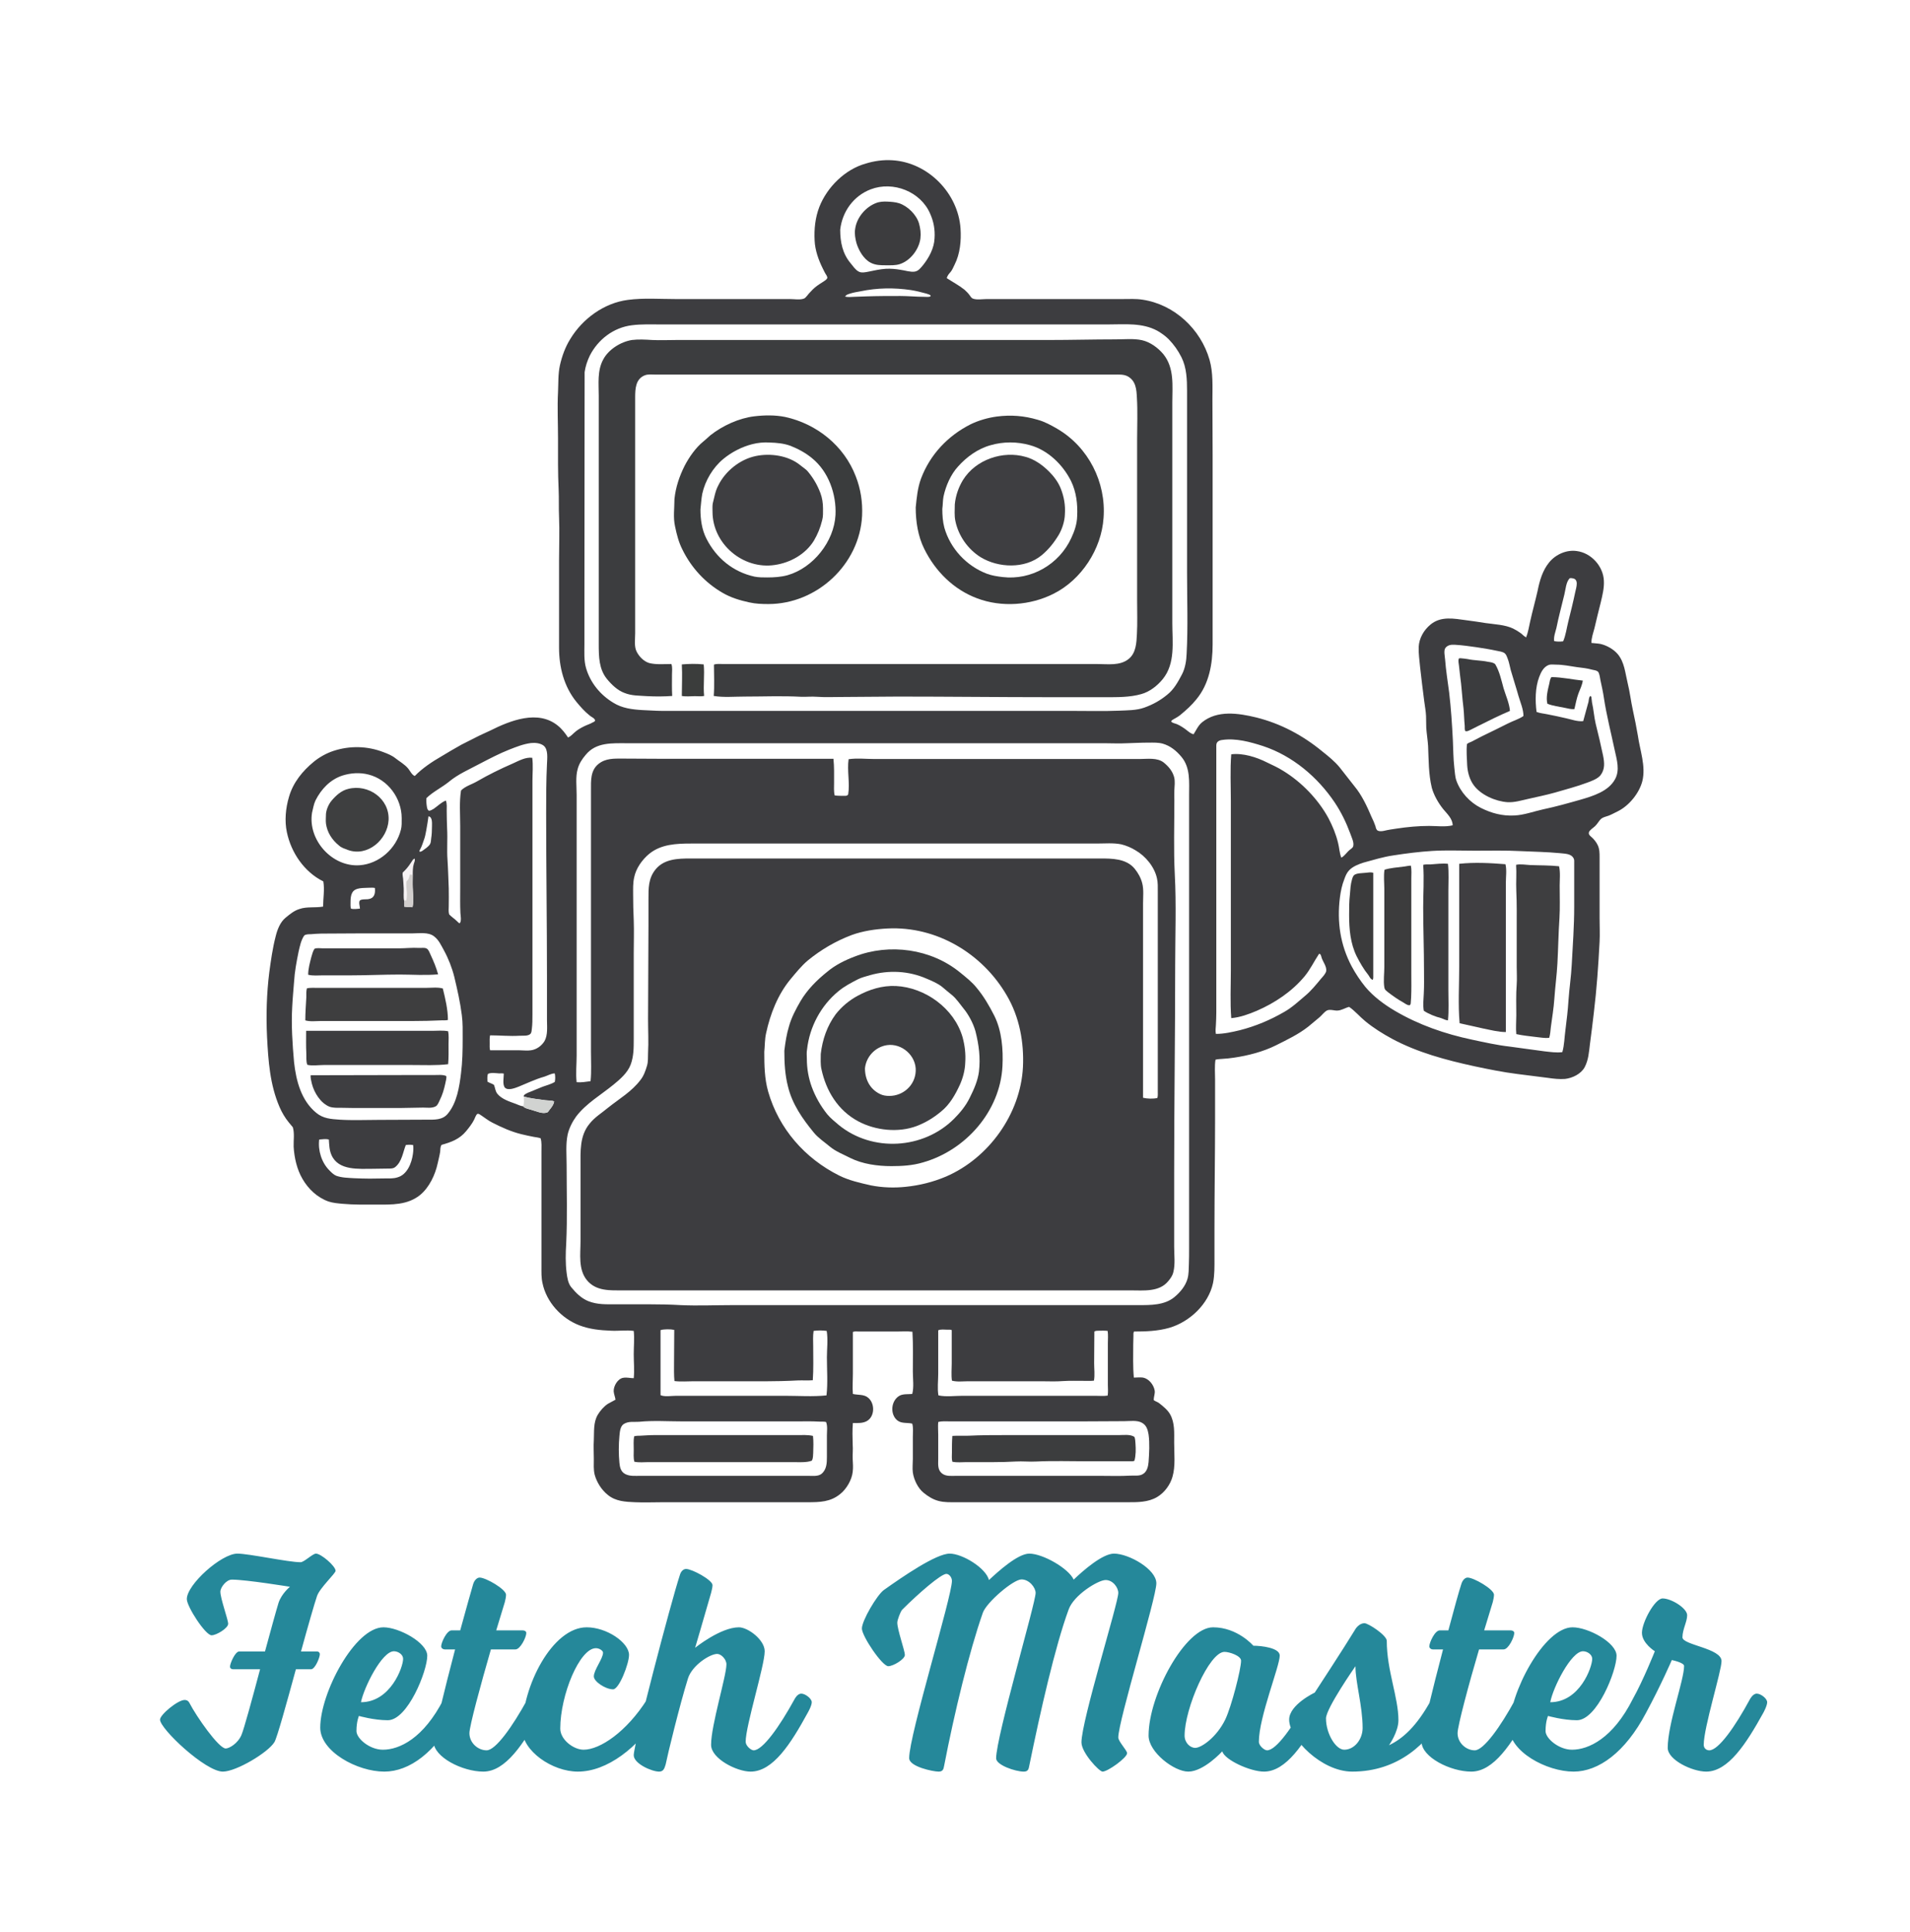 <svg xmlns="http://www.w3.org/2000/svg" version="1.1" xmlns:xlink="http://www.w3.org/1999/xlink" xmlns:svgjs="http://svgjs.dev/svgjs" viewBox="0 0 9.334 9.437"><g transform="matrix(1,0,0,1,0.782,7.59)"><g><path d=" M 0.131 0.222 C 0.131 0.259 0.222 0.399 0.252 0.399 C 0.276 0.399 0.333 0.364 0.333 0.343 C 0.333 0.322 0.295 0.22 0.295 0.186 C 0.295 0.165 0.324 0.127 0.351 0.127 C 0.421 0.127 0.635 0.162 0.635 0.162 C 0.635 0.162 0.594 0.195 0.579 0.241 C 0.567 0.28 0.541 0.375 0.513 0.478 L 0.387 0.478 C 0.367 0.478 0.342 0.537 0.342 0.552 C 0.342 0.561 0.35 0.565 0.357 0.565 L 0.489 0.565 C 0.45 0.712 0.41 0.858 0.398 0.886 C 0.38 0.928 0.338 0.952 0.321 0.952 C 0.287 0.952 0.178 0.796 0.144 0.73 C 0.14 0.721 0.132 0.715 0.12 0.715 C 0.087 0.715 0 0.787 0 0.811 C 0 0.856 0.222 1.065 0.307 1.065 C 0.372 1.065 0.528 0.972 0.559 0.921 C 0.572 0.9 0.618 0.733 0.664 0.565 L 0.738 0.565 C 0.758 0.565 0.781 0.507 0.781 0.492 C 0.781 0.483 0.774 0.478 0.768 0.478 L 0.689 0.478 C 0.723 0.354 0.755 0.243 0.767 0.208 C 0.78 0.168 0.858 0.097 0.858 0.084 C 0.858 0.061 0.787 -2.220446049250313e-16 0.762 -2.220446049250313e-16 C 0.746 -2.220446049250313e-16 0.704 0.042 0.687 0.042 C 0.626 0.042 0.435 -2.220446049250313e-16 0.378 -2.220446049250313e-16 C 0.3 -2.220446049250313e-16 0.131 0.151 0.131 0.222 M 0.982 0.726 C 0.996 0.655 1.084 0.477 1.143 0.477 C 1.164 0.477 1.188 0.493 1.188 0.514 C 1.188 0.555 1.126 0.726 0.982 0.726 M 0.783 0.85 C 0.783 0.967 0.964 1.065 1.096 1.065 C 1.218 1.065 1.348 0.972 1.45 0.778 C 1.45 0.778 1.468 0.744 1.468 0.726 C 1.468 0.708 1.437 0.684 1.417 0.684 C 1.398 0.684 1.386 0.711 1.386 0.711 C 1.288 0.903 1.17 0.958 1.089 0.958 C 1.024 0.958 0.96 0.903 0.96 0.867 C 0.96 0.819 0.972 0.793 0.972 0.793 C 0.972 0.793 1.045 0.814 1.113 0.814 C 1.21 0.814 1.306 0.574 1.306 0.499 C 1.306 0.435 1.168 0.36 1.092 0.36 C 0.952 0.36 0.783 0.681 0.783 0.85 M 1.685 0.237 C 1.688 0.226 1.691 0.21 1.691 0.201 C 1.691 0.174 1.592 0.117 1.562 0.117 C 1.55 0.117 1.536 0.129 1.53 0.15 C 1.52 0.183 1.496 0.27 1.467 0.375 L 1.425 0.375 C 1.401 0.375 1.374 0.435 1.374 0.453 C 1.374 0.462 1.383 0.468 1.391 0.468 L 1.442 0.468 C 1.391 0.663 1.337 0.879 1.337 0.919 C 1.337 0.994 1.478 1.065 1.58 1.065 C 1.689 1.065 1.778 0.928 1.86 0.778 C 1.86 0.778 1.88 0.744 1.88 0.726 C 1.88 0.708 1.848 0.684 1.829 0.684 C 1.809 0.684 1.796 0.711 1.796 0.711 C 1.722 0.846 1.64 0.961 1.596 0.961 C 1.554 0.961 1.512 0.925 1.512 0.877 C 1.512 0.843 1.568 0.637 1.617 0.468 L 1.737 0.468 C 1.761 0.468 1.79 0.408 1.79 0.388 C 1.79 0.379 1.781 0.375 1.772 0.375 L 1.643 0.375 M 2.042 1.065 C 2.183 1.065 2.336 0.951 2.445 0.778 C 2.445 0.778 2.466 0.744 2.466 0.726 C 2.466 0.708 2.435 0.684 2.414 0.684 C 2.396 0.684 2.381 0.711 2.381 0.711 C 2.28 0.871 2.15 0.958 2.07 0.958 C 2.021 0.958 1.956 0.909 1.956 0.855 C 1.956 0.69 2.051 0.462 2.13 0.462 C 2.147 0.462 2.165 0.474 2.165 0.484 C 2.165 0.513 2.12 0.568 2.12 0.6 C 2.12 0.625 2.177 0.663 2.214 0.663 C 2.244 0.663 2.292 0.537 2.292 0.495 C 2.292 0.435 2.184 0.36 2.085 0.36 C 1.917 0.36 1.77 0.648 1.77 0.858 C 1.77 0.964 1.917 1.065 2.042 1.065 M 2.693 0.934 C 2.693 1.002 2.819 1.065 2.886 1.065 C 2.996 1.065 3.083 0.928 3.165 0.778 C 3.165 0.778 3.185 0.744 3.185 0.726 C 3.185 0.708 3.153 0.684 3.134 0.684 C 3.114 0.684 3.101 0.711 3.101 0.711 C 3.027 0.846 2.945 0.961 2.901 0.961 C 2.888 0.961 2.862 0.939 2.862 0.919 C 2.862 0.84 2.955 0.547 2.955 0.477 C 2.955 0.421 2.873 0.36 2.829 0.36 C 2.739 0.36 2.615 0.46 2.615 0.46 C 2.615 0.46 2.657 0.318 2.693 0.192 C 2.696 0.18 2.7 0.165 2.7 0.154 C 2.7 0.129 2.6 0.075 2.571 0.075 C 2.559 0.075 2.546 0.084 2.54 0.106 C 2.496 0.24 2.315 0.931 2.315 0.985 C 2.315 1.026 2.403 1.065 2.439 1.065 C 2.46 1.065 2.465 1.05 2.471 1.03 C 2.48 0.984 2.54 0.738 2.58 0.61 C 2.6 0.546 2.687 0.49 2.723 0.49 C 2.742 0.49 2.768 0.516 2.768 0.541 C 2.768 0.598 2.693 0.838 2.693 0.934 M 3.603 0.337 C 3.603 0.324 3.619 0.282 3.627 0.274 C 3.709 0.192 3.817 0.099 3.843 0.099 C 3.855 0.099 3.87 0.115 3.87 0.133 C 3.87 0.21 3.661 0.886 3.661 0.999 C 3.661 1.041 3.778 1.065 3.805 1.065 C 3.826 1.065 3.829 1.053 3.832 1.036 C 3.882 0.777 3.955 0.477 4.021 0.289 C 4.039 0.238 4.17 0.126 4.21 0.126 C 4.248 0.126 4.279 0.166 4.279 0.192 C 4.279 0.241 4.086 0.895 4.086 1 C 4.086 1.033 4.18 1.065 4.221 1.065 C 4.242 1.065 4.245 1.053 4.248 1.036 C 4.302 0.772 4.374 0.454 4.44 0.274 C 4.465 0.202 4.585 0.129 4.621 0.129 C 4.657 0.129 4.683 0.166 4.683 0.192 C 4.683 0.241 4.503 0.817 4.503 0.922 C 4.503 0.973 4.59 1.065 4.606 1.065 C 4.632 1.065 4.726 0.997 4.726 0.975 C 4.726 0.961 4.683 0.918 4.683 0.898 C 4.683 0.817 4.869 0.216 4.869 0.145 C 4.869 0.076 4.734 -2.220446049250313e-16 4.662 -2.220446049250313e-16 C 4.606 -2.220446049250313e-16 4.512 0.082 4.465 0.127 C 4.44 0.072 4.314 -2.220446049250313e-16 4.248 -2.220446049250313e-16 C 4.192 -2.220446049250313e-16 4.096 0.087 4.051 0.129 C 4.036 0.07 3.921 -2.220446049250313e-16 3.859 -2.220446049250313e-16 C 3.793 -2.220446049250313e-16 3.63 0.112 3.537 0.178 C 3.504 0.202 3.43 0.327 3.43 0.366 C 3.43 0.403 3.529 0.55 3.559 0.55 C 3.583 0.55 3.64 0.516 3.64 0.495 C 3.64 0.474 3.603 0.372 3.603 0.337 M 5.283 0.523 C 5.283 0.565 5.236 0.747 5.206 0.81 C 5.164 0.897 5.089 0.949 5.059 0.949 C 5.034 0.949 5.007 0.924 5.007 0.889 C 5.007 0.757 5.127 0.48 5.202 0.48 C 5.226 0.48 5.283 0.499 5.283 0.523 M 5.61 0.711 C 5.536 0.846 5.455 0.961 5.41 0.961 C 5.397 0.961 5.37 0.939 5.37 0.919 C 5.37 0.799 5.472 0.55 5.472 0.498 C 5.472 0.46 5.382 0.45 5.343 0.45 C 5.343 0.45 5.266 0.36 5.146 0.36 C 5.01 0.36 4.831 0.691 4.831 0.889 C 4.831 0.97 4.956 1.065 5.025 1.065 C 5.101 1.065 5.191 0.966 5.191 0.966 C 5.203 1.008 5.328 1.065 5.395 1.065 C 5.503 1.065 5.592 0.928 5.674 0.778 C 5.674 0.778 5.694 0.744 5.694 0.726 C 5.694 0.708 5.662 0.684 5.643 0.684 C 5.623 0.684 5.61 0.711 5.61 0.711 M 5.842 0.55 C 5.842 0.631 5.877 0.744 5.877 0.852 C 5.877 0.906 5.838 0.958 5.787 0.958 C 5.746 0.958 5.698 0.88 5.698 0.805 C 5.698 0.756 5.842 0.55 5.842 0.55 M 6.006 0.936 C 6.006 0.936 6.052 0.871 6.052 0.814 C 6.052 0.702 5.995 0.571 5.995 0.426 C 5.995 0.399 5.905 0.34 5.886 0.34 C 5.865 0.34 5.847 0.358 5.838 0.375 C 5.787 0.459 5.643 0.679 5.643 0.679 C 5.643 0.679 5.518 0.738 5.518 0.811 C 5.518 0.904 5.676 1.065 5.826 1.065 C 6.051 1.065 6.196 0.928 6.279 0.778 C 6.279 0.778 6.298 0.744 6.298 0.726 C 6.298 0.708 6.267 0.684 6.247 0.684 C 6.228 0.684 6.214 0.711 6.214 0.711 C 6.141 0.846 6.07 0.906 6.006 0.936 M 6.513 0.237 C 6.516 0.226 6.519 0.21 6.519 0.201 C 6.519 0.174 6.42 0.117 6.39 0.117 C 6.378 0.117 6.365 0.129 6.359 0.15 C 6.348 0.183 6.324 0.27 6.296 0.375 L 6.254 0.375 C 6.23 0.375 6.203 0.435 6.203 0.453 C 6.203 0.462 6.212 0.468 6.219 0.468 L 6.27 0.468 C 6.219 0.663 6.165 0.879 6.165 0.919 C 6.165 0.994 6.306 1.065 6.408 1.065 C 6.518 1.065 6.606 0.928 6.689 0.778 C 6.689 0.778 6.708 0.744 6.708 0.726 C 6.708 0.708 6.677 0.684 6.657 0.684 C 6.638 0.684 6.624 0.711 6.624 0.711 C 6.551 0.846 6.468 0.961 6.425 0.961 C 6.383 0.961 6.341 0.925 6.341 0.877 C 6.341 0.843 6.396 0.637 6.446 0.468 L 6.566 0.468 C 6.59 0.468 6.618 0.408 6.618 0.388 C 6.618 0.379 6.609 0.375 6.6 0.375 L 6.471 0.375 M 6.794 0.726 C 6.807 0.655 6.896 0.477 6.954 0.477 C 6.975 0.477 6.999 0.493 6.999 0.514 C 6.999 0.555 6.938 0.726 6.794 0.726 M 6.594 0.85 C 6.594 0.967 6.776 1.065 6.908 1.065 C 7.029 1.065 7.16 0.972 7.262 0.778 C 7.262 0.778 7.28 0.744 7.28 0.726 C 7.28 0.708 7.248 0.684 7.229 0.684 C 7.209 0.684 7.197 0.711 7.197 0.711 C 7.1 0.903 6.981 0.958 6.9 0.958 C 6.836 0.958 6.771 0.903 6.771 0.867 C 6.771 0.819 6.783 0.793 6.783 0.793 C 6.783 0.793 6.857 0.814 6.924 0.814 C 7.022 0.814 7.118 0.574 7.118 0.499 C 7.118 0.435 6.98 0.36 6.903 0.36 C 6.764 0.36 6.594 0.681 6.594 0.85 M 7.571 0.961 C 7.557 0.961 7.544 0.951 7.544 0.934 C 7.544 0.849 7.631 0.574 7.631 0.525 C 7.631 0.462 7.44 0.447 7.44 0.409 C 7.44 0.37 7.463 0.333 7.463 0.301 C 7.463 0.267 7.386 0.219 7.343 0.219 C 7.305 0.219 7.242 0.336 7.242 0.387 C 7.242 0.438 7.305 0.477 7.305 0.477 C 7.305 0.477 7.25 0.616 7.197 0.711 C 7.197 0.711 7.176 0.747 7.176 0.765 C 7.176 0.781 7.208 0.805 7.229 0.805 C 7.247 0.805 7.262 0.778 7.262 0.778 C 7.335 0.643 7.388 0.52 7.388 0.52 C 7.388 0.52 7.448 0.532 7.448 0.549 C 7.448 0.618 7.368 0.832 7.368 0.949 C 7.368 1.008 7.488 1.065 7.556 1.065 C 7.664 1.065 7.752 0.928 7.835 0.778 C 7.835 0.778 7.854 0.744 7.854 0.726 C 7.854 0.708 7.823 0.684 7.803 0.684 C 7.784 0.684 7.77 0.711 7.77 0.711 C 7.697 0.846 7.616 0.961 7.571 0.961" fill="#25889a" fill-rule="nonzero"></path></g><g></g><g clip-path="url(#SvgjsClipPath1009)"><g clip-path="url(#SvgjsClipPath1007afcc9cd5-a800-451c-801a-9276d11184a3)"><path d=" M 0.797 -3.161 C 0.797 -3.201 0.805 -3.244 0.798 -3.284 C 0.705 -3.33 0.641 -3.424 0.62 -3.524 C 0.608 -3.58 0.614 -3.642 0.63 -3.696 C 0.65 -3.767 0.697 -3.824 0.752 -3.869 C 0.779 -3.891 0.813 -3.91 0.846 -3.921 C 0.927 -3.948 1.014 -3.946 1.093 -3.915 C 1.112 -3.908 1.134 -3.899 1.15 -3.886 C 1.17 -3.87 1.196 -3.856 1.213 -3.835 C 1.222 -3.824 1.231 -3.804 1.245 -3.799 C 1.282 -3.837 1.33 -3.869 1.377 -3.896 C 1.409 -3.915 1.44 -3.934 1.473 -3.952 C 1.502 -3.967 1.531 -3.981 1.56 -3.996 C 1.578 -4.005 1.596 -4.012 1.614 -4.021 C 1.712 -4.07 1.847 -4.124 1.944 -4.045 C 1.964 -4.029 1.98 -4.008 1.994 -3.987 C 2.006 -3.992 2.015 -4.002 2.025 -4.011 C 2.039 -4.024 2.055 -4.033 2.073 -4.042 C 2.087 -4.049 2.102 -4.053 2.115 -4.061 C 2.118 -4.062 2.127 -4.066 2.126 -4.071 C 2.124 -4.082 2.106 -4.088 2.099 -4.095 C 2.075 -4.114 2.054 -4.138 2.035 -4.161 C 1.974 -4.236 1.95 -4.331 1.95 -4.426 C 1.95 -4.568 1.95 -4.71 1.95 -4.852 C 1.95 -4.922 1.953 -4.994 1.95 -5.065 C 1.948 -5.109 1.95 -5.154 1.948 -5.198 C 1.944 -5.281 1.945 -5.365 1.945 -5.449 C 1.945 -5.524 1.941 -5.6 1.945 -5.675 C 1.947 -5.717 1.945 -5.762 1.954 -5.804 C 1.964 -5.849 1.98 -5.894 2.005 -5.934 C 2.065 -6.033 2.17 -6.11 2.287 -6.125 C 2.363 -6.135 2.442 -6.129 2.519 -6.129 C 2.656 -6.129 2.794 -6.129 2.932 -6.129 C 2.981 -6.129 3.029 -6.129 3.078 -6.129 C 3.099 -6.129 3.127 -6.124 3.146 -6.131 C 3.153 -6.133 3.158 -6.141 3.163 -6.146 C 3.171 -6.157 3.181 -6.166 3.19 -6.176 C 3.204 -6.19 3.221 -6.201 3.237 -6.211 C 3.244 -6.216 3.256 -6.222 3.26 -6.23 C 3.263 -6.234 3.259 -6.241 3.257 -6.245 C 3.25 -6.255 3.245 -6.266 3.239 -6.278 C 3.218 -6.32 3.201 -6.368 3.199 -6.415 C 3.196 -6.471 3.202 -6.527 3.222 -6.579 C 3.26 -6.676 3.348 -6.763 3.449 -6.791 C 3.491 -6.804 3.536 -6.81 3.58 -6.807 C 3.754 -6.796 3.9 -6.646 3.912 -6.474 C 3.916 -6.415 3.91 -6.35 3.883 -6.297 C 3.877 -6.285 3.872 -6.272 3.864 -6.262 C 3.856 -6.253 3.847 -6.243 3.845 -6.231 C 3.874 -6.212 3.903 -6.197 3.931 -6.175 C 3.94 -6.167 3.95 -6.157 3.957 -6.147 C 3.961 -6.141 3.966 -6.133 3.973 -6.131 C 3.992 -6.124 4.02 -6.129 4.041 -6.129 C 4.091 -6.129 4.141 -6.129 4.19 -6.129 C 4.313 -6.129 4.436 -6.129 4.559 -6.129 C 4.608 -6.129 4.656 -6.129 4.705 -6.129 C 4.737 -6.129 4.769 -6.131 4.801 -6.126 C 4.957 -6.103 5.086 -5.982 5.129 -5.832 C 5.147 -5.769 5.143 -5.701 5.143 -5.637 C 5.143 -5.547 5.144 -5.456 5.144 -5.366 C 5.144 -5.058 5.144 -4.75 5.144 -4.442 C 5.144 -4.347 5.127 -4.249 5.065 -4.174 C 5.042 -4.145 5.015 -4.121 4.986 -4.097 C 4.975 -4.088 4.963 -4.082 4.951 -4.075 C 4.949 -4.074 4.941 -4.069 4.942 -4.065 C 4.945 -4.058 4.964 -4.055 4.97 -4.052 C 4.986 -4.045 5.003 -4.034 5.017 -4.023 C 5.027 -4.015 5.039 -4.005 5.051 -4.003 C 5.064 -4.023 5.073 -4.045 5.092 -4.061 C 5.167 -4.122 5.27 -4.106 5.357 -4.085 C 5.477 -4.055 5.584 -3.998 5.68 -3.919 C 5.709 -3.896 5.74 -3.871 5.764 -3.842 C 5.789 -3.811 5.812 -3.78 5.837 -3.749 C 5.873 -3.706 5.899 -3.65 5.921 -3.598 C 5.928 -3.584 5.935 -3.568 5.94 -3.553 C 5.941 -3.546 5.944 -3.536 5.951 -3.532 C 5.959 -3.528 5.972 -3.529 5.981 -3.531 C 6.002 -3.536 6.022 -3.539 6.043 -3.542 C 6.096 -3.55 6.149 -3.555 6.202 -3.555 C 6.238 -3.555 6.281 -3.549 6.317 -3.558 C 6.317 -3.59 6.29 -3.614 6.271 -3.637 C 6.247 -3.667 6.225 -3.705 6.215 -3.742 C 6.199 -3.808 6.2 -3.878 6.197 -3.946 C 6.195 -3.976 6.19 -4.005 6.188 -4.035 C 6.187 -4.054 6.188 -4.073 6.187 -4.092 C 6.186 -4.116 6.181 -4.141 6.178 -4.165 C 6.171 -4.22 6.164 -4.275 6.158 -4.33 C 6.155 -4.363 6.15 -4.396 6.151 -4.429 C 6.153 -4.472 6.176 -4.512 6.209 -4.539 C 6.26 -4.581 6.323 -4.568 6.383 -4.56 C 6.415 -4.556 6.447 -4.551 6.479 -4.546 C 6.521 -4.54 6.574 -4.538 6.613 -4.519 C 6.627 -4.512 6.64 -4.504 6.652 -4.495 C 6.66 -4.488 6.667 -4.481 6.676 -4.476 C 6.686 -4.501 6.69 -4.529 6.696 -4.555 C 6.707 -4.605 6.721 -4.654 6.732 -4.703 C 6.742 -4.753 6.756 -4.803 6.789 -4.843 C 6.821 -4.882 6.874 -4.905 6.923 -4.898 C 6.994 -4.889 7.053 -4.824 7.056 -4.753 C 7.058 -4.718 7.049 -4.682 7.041 -4.648 C 7.03 -4.606 7.02 -4.563 7.01 -4.521 C 7.004 -4.498 6.995 -4.474 6.995 -4.449 C 7.01 -4.447 7.025 -4.447 7.04 -4.444 C 7.07 -4.437 7.104 -4.418 7.124 -4.394 C 7.157 -4.354 7.16 -4.303 7.172 -4.254 C 7.183 -4.21 7.188 -4.164 7.198 -4.119 C 7.207 -4.078 7.215 -4.038 7.222 -3.997 C 7.232 -3.925 7.262 -3.847 7.244 -3.774 C 7.229 -3.715 7.179 -3.654 7.125 -3.627 C 7.11 -3.62 7.095 -3.611 7.079 -3.605 C 7.068 -3.601 7.053 -3.598 7.044 -3.591 C 7.032 -3.581 7.025 -3.565 7.013 -3.554 C 7.005 -3.546 6.986 -3.535 6.983 -3.524 C 6.98 -3.514 6.988 -3.507 6.994 -3.502 C 7.007 -3.491 7.019 -3.476 7.026 -3.461 C 7.035 -3.442 7.035 -3.422 7.035 -3.402 C 7.035 -3.38 7.035 -3.358 7.035 -3.336 C 7.035 -3.258 7.035 -3.181 7.035 -3.104 C 7.035 -3.066 7.037 -3.027 7.035 -2.989 C 7.029 -2.874 7.021 -2.758 7.007 -2.643 C 7.001 -2.592 6.995 -2.541 6.988 -2.49 C 6.983 -2.45 6.981 -2.412 6.962 -2.376 C 6.944 -2.343 6.902 -2.323 6.866 -2.319 C 6.839 -2.317 6.811 -2.32 6.784 -2.324 C 6.734 -2.33 6.684 -2.337 6.634 -2.343 C 6.563 -2.352 6.493 -2.366 6.423 -2.381 C 6.285 -2.411 6.146 -2.448 6.021 -2.515 C 5.975 -2.54 5.93 -2.568 5.89 -2.601 C 5.863 -2.623 5.839 -2.652 5.811 -2.671 C 5.791 -2.666 5.775 -2.654 5.754 -2.653 C 5.738 -2.652 5.717 -2.661 5.702 -2.653 C 5.688 -2.645 5.678 -2.63 5.666 -2.62 C 5.648 -2.605 5.63 -2.59 5.612 -2.575 C 5.564 -2.537 5.507 -2.51 5.453 -2.483 C 5.391 -2.452 5.317 -2.433 5.249 -2.423 C 5.23 -2.42 5.21 -2.418 5.191 -2.417 C 5.18 -2.416 5.169 -2.416 5.158 -2.413 C 5.153 -2.382 5.156 -2.347 5.156 -2.316 C 5.156 -2.253 5.156 -2.191 5.156 -2.128 C 5.156 -1.949 5.153 -1.77 5.153 -1.591 C 5.153 -1.542 5.153 -1.493 5.153 -1.445 C 5.153 -1.404 5.154 -1.362 5.146 -1.322 C 5.124 -1.219 5.032 -1.132 4.932 -1.103 C 4.876 -1.087 4.818 -1.085 4.76 -1.085 C 4.756 -1.079 4.757 -1.071 4.757 -1.063 C 4.757 -1.05 4.756 -1.036 4.756 -1.022 C 4.756 -0.968 4.754 -0.914 4.759 -0.86 C 4.773 -0.86 4.79 -0.862 4.804 -0.86 C 4.833 -0.854 4.856 -0.825 4.861 -0.796 C 4.863 -0.781 4.856 -0.766 4.856 -0.75 C 4.865 -0.743 4.876 -0.741 4.884 -0.734 C 4.903 -0.719 4.924 -0.702 4.936 -0.681 C 4.96 -0.639 4.956 -0.589 4.956 -0.542 C 4.956 -0.488 4.963 -0.428 4.948 -0.376 C 4.937 -0.336 4.908 -0.297 4.872 -0.276 C 4.829 -0.251 4.779 -0.251 4.731 -0.251 C 4.687 -0.251 4.644 -0.251 4.6 -0.251 C 4.402 -0.251 4.204 -0.251 4.006 -0.251 C 3.968 -0.251 3.93 -0.251 3.892 -0.251 C 3.863 -0.251 3.833 -0.25 3.806 -0.257 C 3.778 -0.264 3.754 -0.279 3.732 -0.297 C 3.704 -0.319 3.684 -0.361 3.679 -0.396 C 3.676 -0.417 3.679 -0.441 3.679 -0.463 C 3.679 -0.499 3.679 -0.535 3.679 -0.571 C 3.679 -0.592 3.682 -0.615 3.676 -0.635 C 3.653 -0.641 3.624 -0.634 3.603 -0.651 C 3.566 -0.681 3.572 -0.749 3.615 -0.772 C 3.633 -0.781 3.656 -0.778 3.676 -0.78 C 3.685 -0.813 3.679 -0.854 3.679 -0.889 C 3.679 -0.953 3.681 -1.019 3.677 -1.084 C 3.651 -1.087 3.625 -1.085 3.599 -1.085 C 3.557 -1.085 3.515 -1.085 3.472 -1.085 C 3.453 -1.085 3.434 -1.085 3.415 -1.085 C 3.406 -1.085 3.395 -1.087 3.386 -1.083 C 3.386 -1.015 3.386 -0.947 3.386 -0.879 C 3.386 -0.846 3.383 -0.813 3.386 -0.78 C 3.411 -0.774 3.44 -0.779 3.46 -0.762 C 3.494 -0.735 3.494 -0.671 3.455 -0.648 C 3.434 -0.636 3.41 -0.638 3.386 -0.638 C 3.383 -0.603 3.384 -0.567 3.385 -0.533 C 3.387 -0.509 3.384 -0.486 3.385 -0.463 C 3.386 -0.442 3.388 -0.42 3.385 -0.399 C 3.381 -0.361 3.355 -0.316 3.325 -0.292 C 3.277 -0.252 3.224 -0.251 3.164 -0.251 C 3.129 -0.251 3.094 -0.251 3.059 -0.251 C 2.858 -0.251 2.656 -0.251 2.455 -0.251 C 2.411 -0.251 2.366 -0.249 2.322 -0.251 C 2.274 -0.253 2.227 -0.255 2.188 -0.287 C 2.157 -0.312 2.134 -0.349 2.124 -0.386 C 2.118 -0.411 2.12 -0.438 2.12 -0.463 C 2.12 -0.493 2.118 -0.524 2.12 -0.555 C 2.122 -0.596 2.117 -0.64 2.139 -0.678 C 2.151 -0.698 2.169 -0.719 2.189 -0.732 C 2.201 -0.739 2.214 -0.745 2.226 -0.752 C 2.224 -0.766 2.218 -0.779 2.217 -0.793 C 2.216 -0.819 2.237 -0.855 2.264 -0.859 C 2.282 -0.862 2.298 -0.857 2.315 -0.857 C 2.319 -0.895 2.315 -0.936 2.315 -0.974 C 2.315 -1.012 2.319 -1.051 2.315 -1.088 C 2.278 -1.093 2.241 -1.087 2.204 -1.089 C 2.151 -1.091 2.1 -1.096 2.05 -1.115 C 1.961 -1.149 1.888 -1.229 1.869 -1.322 C 1.863 -1.349 1.864 -1.376 1.864 -1.403 C 1.864 -1.442 1.864 -1.48 1.864 -1.518 C 1.864 -1.634 1.864 -1.751 1.864 -1.867 C 1.864 -1.9 1.864 -1.933 1.864 -1.966 C 1.864 -1.986 1.866 -2.009 1.86 -2.029 C 1.849 -2.033 1.837 -2.034 1.826 -2.036 C 1.806 -2.04 1.786 -2.044 1.766 -2.049 C 1.717 -2.061 1.67 -2.082 1.625 -2.105 C 1.605 -2.115 1.589 -2.128 1.571 -2.14 C 1.566 -2.143 1.557 -2.151 1.551 -2.148 C 1.545 -2.146 1.538 -2.126 1.535 -2.12 C 1.525 -2.1 1.51 -2.081 1.496 -2.064 C 1.464 -2.025 1.423 -2.01 1.376 -1.997 C 1.369 -1.987 1.37 -1.974 1.369 -1.963 C 1.366 -1.944 1.361 -1.925 1.357 -1.907 C 1.345 -1.851 1.316 -1.789 1.271 -1.752 C 1.209 -1.702 1.132 -1.705 1.057 -1.705 C 1.002 -1.705 0.946 -1.704 0.892 -1.709 C 0.869 -1.711 0.846 -1.713 0.824 -1.72 C 0.769 -1.739 0.724 -1.782 0.696 -1.831 C 0.669 -1.877 0.656 -1.935 0.653 -1.988 C 0.652 -2.019 0.658 -2.053 0.649 -2.083 C 0.643 -2.091 0.635 -2.099 0.629 -2.107 C 0.611 -2.129 0.595 -2.156 0.584 -2.182 C 0.537 -2.291 0.529 -2.408 0.523 -2.525 C 0.518 -2.629 0.521 -2.737 0.534 -2.84 C 0.542 -2.899 0.55 -2.957 0.565 -3.015 C 0.573 -3.048 0.587 -3.085 0.614 -3.107 C 0.635 -3.124 0.655 -3.141 0.681 -3.149 C 0.718 -3.162 0.758 -3.154 0.797 -3.161 M 0.705 -3.02 C 0.689 -2.997 0.683 -2.966 0.677 -2.94 C 0.667 -2.891 0.658 -2.843 0.655 -2.793 C 0.652 -2.753 0.648 -2.712 0.646 -2.671 C 0.641 -2.582 0.647 -2.491 0.655 -2.401 C 0.665 -2.31 0.69 -2.213 0.764 -2.153 C 0.798 -2.125 0.836 -2.123 0.878 -2.12 C 0.941 -2.116 1.006 -2.119 1.07 -2.119 C 1.147 -2.119 1.224 -2.12 1.302 -2.12 C 1.34 -2.12 1.381 -2.117 1.407 -2.15 C 1.451 -2.203 1.463 -2.281 1.471 -2.347 C 1.478 -2.403 1.479 -2.459 1.479 -2.516 C 1.479 -2.554 1.48 -2.592 1.475 -2.63 C 1.467 -2.694 1.453 -2.755 1.438 -2.818 C 1.427 -2.862 1.409 -2.908 1.387 -2.948 C 1.373 -2.973 1.363 -2.997 1.34 -3.015 C 1.312 -3.038 1.265 -3.03 1.232 -3.03 C 1.146 -3.03 1.06 -3.03 0.974 -3.03 C 0.912 -3.03 0.849 -3.029 0.787 -3.029 C 0.77 -3.029 0.753 -3.027 0.736 -3.026 C 0.726 -3.026 0.713 -3.026 0.705 -3.02 M 0.743 -3.62 C 0.721 -3.487 0.841 -3.353 0.976 -3.363 C 1.071 -3.37 1.154 -3.444 1.177 -3.536 C 1.182 -3.554 1.181 -3.574 1.181 -3.593 C 1.181 -3.69 1.114 -3.782 1.019 -3.806 C 0.977 -3.817 0.932 -3.814 0.891 -3.801 C 0.831 -3.781 0.788 -3.735 0.76 -3.68 C 0.751 -3.661 0.748 -3.64 0.743 -3.62 M 0.778 -2.023 C 0.771 -1.97 0.79 -1.91 0.827 -1.873 C 0.837 -1.863 0.847 -1.852 0.861 -1.846 C 0.889 -1.836 0.918 -1.836 0.948 -1.834 C 0.973 -1.833 0.999 -1.832 1.025 -1.832 C 1.051 -1.832 1.076 -1.833 1.101 -1.833 C 1.12 -1.833 1.142 -1.832 1.16 -1.838 C 1.208 -1.851 1.23 -1.908 1.236 -1.953 C 1.238 -1.968 1.239 -1.982 1.237 -1.996 C 1.225 -1.998 1.213 -1.998 1.201 -1.996 C 1.187 -1.96 1.182 -1.915 1.15 -1.889 C 1.14 -1.88 1.123 -1.881 1.111 -1.881 C 1.088 -1.881 1.064 -1.88 1.041 -1.88 C 0.972 -1.88 0.872 -1.87 0.838 -1.947 C 0.827 -1.972 0.827 -1.997 0.825 -2.023 C 0.809 -2.027 0.793 -2.024 0.778 -2.023 M 1.05 -3.252 C 1.041 -3.254 1.031 -3.253 1.022 -3.253 C 0.996 -3.251 0.953 -3.256 0.939 -3.228 C 0.932 -3.215 0.931 -3.198 0.931 -3.183 C 0.931 -3.173 0.93 -3.161 0.933 -3.151 C 0.947 -3.147 0.963 -3.15 0.977 -3.151 C 0.977 -3.162 0.97 -3.18 0.976 -3.19 C 0.982 -3.198 1.007 -3.196 1.016 -3.197 C 1.047 -3.201 1.053 -3.223 1.05 -3.252 M 1.193 -3.189 C 1.193 -3.18 1.193 -3.17 1.193 -3.161 C 1.206 -3.158 1.221 -3.158 1.234 -3.158 C 1.241 -3.189 1.236 -3.222 1.235 -3.253 C 1.234 -3.274 1.235 -3.296 1.235 -3.317 C 1.235 -3.334 1.235 -3.352 1.24 -3.369 C 1.242 -3.375 1.248 -3.389 1.244 -3.395 C 1.243 -3.396 1.237 -3.391 1.237 -3.391 C 1.232 -3.385 1.229 -3.378 1.224 -3.372 C 1.213 -3.355 1.201 -3.341 1.186 -3.327 C 1.184 -3.317 1.187 -3.307 1.188 -3.298 C 1.189 -3.282 1.19 -3.266 1.191 -3.25 C 1.192 -3.23 1.189 -3.208 1.193 -3.189 M 1.312 -3.602 C 1.309 -3.579 1.305 -3.556 1.301 -3.533 C 1.298 -3.517 1.295 -3.5 1.289 -3.485 C 1.284 -3.471 1.28 -3.457 1.273 -3.444 C 1.272 -3.442 1.266 -3.432 1.268 -3.43 C 1.271 -3.427 1.281 -3.432 1.283 -3.434 C 1.295 -3.443 1.312 -3.453 1.32 -3.467 C 1.324 -3.475 1.324 -3.484 1.325 -3.493 C 1.328 -3.512 1.329 -3.532 1.329 -3.552 C 1.329 -3.569 1.332 -3.599 1.312 -3.602 M 1.302 -3.691 C 1.301 -3.683 1.301 -3.674 1.302 -3.666 C 1.303 -3.658 1.304 -3.634 1.313 -3.63 C 1.32 -3.627 1.332 -3.636 1.338 -3.639 C 1.357 -3.652 1.375 -3.671 1.397 -3.679 C 1.403 -3.663 1.401 -3.644 1.401 -3.628 C 1.401 -3.6 1.402 -3.571 1.403 -3.542 C 1.406 -3.491 1.401 -3.439 1.405 -3.388 C 1.408 -3.342 1.409 -3.296 1.411 -3.25 C 1.412 -3.221 1.411 -3.193 1.411 -3.164 C 1.411 -3.15 1.409 -3.136 1.413 -3.123 C 1.425 -3.11 1.44 -3.101 1.452 -3.089 C 1.454 -3.087 1.462 -3.078 1.465 -3.08 C 1.474 -3.091 1.469 -3.116 1.468 -3.129 C 1.466 -3.169 1.467 -3.21 1.467 -3.25 C 1.467 -3.352 1.467 -3.453 1.467 -3.555 C 1.467 -3.612 1.462 -3.672 1.471 -3.728 C 1.491 -3.749 1.524 -3.758 1.548 -3.772 C 1.605 -3.805 1.664 -3.834 1.724 -3.86 C 1.753 -3.873 1.786 -3.892 1.819 -3.888 C 1.824 -3.851 1.82 -3.811 1.82 -3.774 C 1.82 -3.701 1.82 -3.628 1.82 -3.555 C 1.82 -3.33 1.82 -3.106 1.82 -2.881 C 1.82 -2.799 1.82 -2.716 1.82 -2.633 C 1.82 -2.61 1.82 -2.586 1.817 -2.563 C 1.816 -2.557 1.816 -2.546 1.811 -2.54 C 1.799 -2.527 1.773 -2.531 1.757 -2.53 C 1.709 -2.527 1.661 -2.532 1.613 -2.532 C 1.61 -2.52 1.611 -2.506 1.611 -2.493 C 1.611 -2.482 1.61 -2.47 1.613 -2.459 C 1.661 -2.459 1.708 -2.459 1.756 -2.459 C 1.775 -2.459 1.795 -2.456 1.813 -2.459 C 1.841 -2.463 1.865 -2.481 1.879 -2.504 C 1.896 -2.534 1.891 -2.575 1.891 -2.608 C 1.891 -2.678 1.891 -2.748 1.891 -2.818 C 1.891 -3.084 1.887 -3.349 1.887 -3.615 C 1.887 -3.696 1.887 -3.776 1.891 -3.857 C 1.892 -3.884 1.898 -3.928 1.875 -3.947 C 1.858 -3.96 1.833 -3.962 1.813 -3.96 C 1.775 -3.955 1.743 -3.942 1.707 -3.928 C 1.659 -3.909 1.611 -3.884 1.565 -3.86 C 1.513 -3.832 1.456 -3.808 1.411 -3.77 C 1.376 -3.742 1.334 -3.722 1.302 -3.691 M 1.775 -2.185 C 1.782 -2.175 1.806 -2.171 1.818 -2.167 C 1.84 -2.161 1.868 -2.147 1.891 -2.155 C 1.898 -2.157 1.9 -2.165 1.905 -2.17 C 1.914 -2.181 1.924 -2.194 1.926 -2.209 C 1.914 -2.215 1.897 -2.213 1.883 -2.215 C 1.849 -2.22 1.812 -2.223 1.778 -2.233 C 1.772 -2.242 1.803 -2.254 1.809 -2.256 C 1.829 -2.264 1.85 -2.273 1.87 -2.281 C 1.89 -2.288 1.912 -2.294 1.929 -2.304 C 1.932 -2.317 1.932 -2.333 1.929 -2.346 C 1.912 -2.346 1.894 -2.335 1.878 -2.33 C 1.835 -2.318 1.794 -2.298 1.752 -2.281 C 1.736 -2.275 1.7 -2.26 1.685 -2.277 C 1.673 -2.292 1.68 -2.326 1.68 -2.345 C 1.673 -2.347 1.665 -2.346 1.657 -2.346 C 1.641 -2.347 1.619 -2.351 1.603 -2.344 C 1.598 -2.333 1.6 -2.318 1.6 -2.306 C 1.61 -2.299 1.622 -2.297 1.632 -2.29 C 1.638 -2.276 1.638 -2.259 1.649 -2.246 C 1.67 -2.22 1.709 -2.208 1.739 -2.197 C 1.751 -2.192 1.762 -2.187 1.775 -2.185 M 4.874 -2.226 C 4.877 -2.236 4.876 -2.248 4.876 -2.258 C 4.876 -2.278 4.876 -2.299 4.876 -2.319 C 4.876 -2.384 4.876 -2.45 4.876 -2.516 C 4.876 -2.723 4.876 -2.931 4.876 -3.139 C 4.876 -3.17 4.876 -3.202 4.876 -3.234 C 4.876 -3.255 4.877 -3.278 4.872 -3.299 C 4.86 -3.355 4.816 -3.408 4.767 -3.436 C 4.746 -3.449 4.722 -3.459 4.698 -3.465 C 4.659 -3.473 4.617 -3.469 4.578 -3.469 C 4.506 -3.469 4.434 -3.469 4.362 -3.469 C 4.054 -3.469 3.745 -3.469 3.437 -3.469 C 3.195 -3.469 2.952 -3.469 2.709 -3.469 C 2.671 -3.469 2.633 -3.469 2.595 -3.469 C 2.524 -3.469 2.449 -3.466 2.391 -3.419 C 2.356 -3.39 2.326 -3.348 2.317 -3.303 C 2.311 -3.276 2.312 -3.248 2.312 -3.221 C 2.312 -3.179 2.313 -3.136 2.315 -3.094 C 2.317 -3.04 2.315 -2.986 2.315 -2.932 C 2.315 -2.834 2.315 -2.735 2.315 -2.636 C 2.315 -2.595 2.315 -2.554 2.315 -2.513 C 2.315 -2.47 2.315 -2.429 2.3 -2.389 C 2.285 -2.349 2.248 -2.317 2.216 -2.291 C 2.155 -2.241 2.083 -2.2 2.034 -2.136 C 2.015 -2.11 1.999 -2.078 1.992 -2.047 C 1.982 -1.999 1.987 -1.948 1.987 -1.899 C 1.987 -1.771 1.991 -1.642 1.985 -1.515 C 1.982 -1.467 1.981 -1.419 1.987 -1.372 C 1.99 -1.349 1.994 -1.32 2.01 -1.301 C 2.033 -1.273 2.059 -1.247 2.094 -1.233 C 2.138 -1.216 2.18 -1.218 2.226 -1.218 C 2.28 -1.218 2.334 -1.218 2.388 -1.218 C 2.44 -1.218 2.493 -1.217 2.544 -1.214 C 2.628 -1.21 2.714 -1.214 2.798 -1.214 C 2.97 -1.214 3.142 -1.214 3.313 -1.214 C 3.709 -1.214 4.106 -1.214 4.502 -1.214 C 4.595 -1.214 4.688 -1.214 4.781 -1.214 C 4.841 -1.214 4.908 -1.213 4.957 -1.253 C 4.985 -1.276 5.011 -1.307 5.021 -1.342 C 5.028 -1.366 5.027 -1.391 5.028 -1.416 C 5.029 -1.441 5.029 -1.465 5.029 -1.489 C 5.029 -1.608 5.029 -1.727 5.029 -1.845 C 5.029 -2.343 5.029 -2.841 5.029 -3.339 C 5.029 -3.461 5.029 -3.582 5.029 -3.704 C 5.029 -3.769 5.036 -3.839 4.992 -3.892 C 4.967 -3.922 4.938 -3.946 4.9 -3.957 C 4.878 -3.963 4.855 -3.962 4.832 -3.962 C 4.796 -3.962 4.76 -3.96 4.724 -3.959 C 4.688 -3.957 4.652 -3.959 4.616 -3.959 C 4.545 -3.959 4.474 -3.959 4.403 -3.959 C 3.843 -3.959 3.283 -3.959 2.722 -3.959 C 2.576 -3.959 2.43 -3.959 2.284 -3.959 C 2.21 -3.959 2.131 -3.965 2.08 -3.902 C 2.062 -3.881 2.048 -3.859 2.041 -3.833 C 2.03 -3.794 2.036 -3.748 2.036 -3.707 C 2.036 -3.628 2.036 -3.549 2.036 -3.469 C 2.036 -3.209 2.036 -2.948 2.036 -2.687 C 2.036 -2.603 2.036 -2.518 2.036 -2.433 C 2.036 -2.391 2.031 -2.345 2.036 -2.303 C 2.058 -2.301 2.082 -2.305 2.104 -2.308 C 2.109 -2.355 2.106 -2.404 2.106 -2.452 C 2.106 -2.535 2.106 -2.617 2.106 -2.7 C 2.106 -2.952 2.106 -3.204 2.106 -3.456 C 2.106 -3.548 2.106 -3.639 2.106 -3.73 C 2.106 -3.776 2.103 -3.826 2.143 -3.858 C 2.178 -3.886 2.219 -3.884 2.261 -3.884 C 2.327 -3.884 2.393 -3.883 2.458 -3.883 C 2.736 -3.883 3.014 -3.883 3.291 -3.883 C 3.295 -3.844 3.294 -3.806 3.294 -3.768 C 3.294 -3.747 3.292 -3.724 3.297 -3.704 C 3.312 -3.702 3.327 -3.702 3.342 -3.702 C 3.35 -3.702 3.358 -3.701 3.363 -3.709 C 3.372 -3.765 3.357 -3.825 3.365 -3.881 C 3.406 -3.887 3.45 -3.882 3.491 -3.882 C 3.575 -3.882 3.659 -3.882 3.742 -3.882 C 3.999 -3.882 4.255 -3.882 4.511 -3.882 C 4.604 -3.882 4.696 -3.882 4.788 -3.882 C 4.825 -3.882 4.874 -3.89 4.906 -3.864 C 4.929 -3.845 4.948 -3.823 4.956 -3.793 C 4.961 -3.773 4.958 -3.75 4.957 -3.73 C 4.956 -3.713 4.957 -3.696 4.957 -3.679 C 4.957 -3.559 4.953 -3.439 4.959 -3.32 C 4.967 -3.171 4.961 -3.021 4.961 -2.872 C 4.961 -2.535 4.956 -2.198 4.956 -1.861 C 4.956 -1.74 4.956 -1.62 4.956 -1.499 C 4.956 -1.459 4.962 -1.414 4.952 -1.375 C 4.948 -1.358 4.938 -1.344 4.927 -1.331 C 4.883 -1.277 4.806 -1.286 4.743 -1.286 C 4.597 -1.286 4.451 -1.286 4.305 -1.286 C 3.754 -1.286 3.203 -1.286 2.652 -1.286 C 2.523 -1.286 2.394 -1.286 2.264 -1.286 C 2.201 -1.286 2.131 -1.281 2.086 -1.336 C 2.043 -1.389 2.055 -1.464 2.055 -1.527 C 2.055 -1.649 2.055 -1.771 2.055 -1.893 C 2.055 -1.965 2.05 -2.041 2.099 -2.1 C 2.124 -2.132 2.158 -2.152 2.189 -2.178 C 2.244 -2.222 2.305 -2.257 2.348 -2.314 C 2.364 -2.334 2.373 -2.36 2.38 -2.384 C 2.386 -2.404 2.384 -2.426 2.385 -2.446 C 2.388 -2.501 2.385 -2.556 2.385 -2.611 C 2.385 -2.764 2.387 -2.916 2.387 -3.069 C 2.387 -3.111 2.387 -3.153 2.387 -3.196 C 2.387 -3.251 2.386 -3.299 2.422 -3.343 C 2.464 -3.394 2.531 -3.396 2.592 -3.396 C 2.694 -3.396 2.795 -3.396 2.897 -3.396 C 3.348 -3.396 3.799 -3.396 4.251 -3.396 C 4.365 -3.396 4.48 -3.396 4.594 -3.396 C 4.652 -3.396 4.722 -3.396 4.763 -3.346 C 4.78 -3.325 4.793 -3.302 4.8 -3.275 C 4.808 -3.244 4.804 -3.209 4.804 -3.177 C 4.804 -3.125 4.804 -3.073 4.804 -3.021 C 4.804 -2.756 4.804 -2.492 4.804 -2.227 C 4.824 -2.222 4.854 -2.221 4.874 -2.226 M 2.075 -5.772 C 2.075 -5.389 2.074 -5.006 2.074 -4.623 C 2.074 -4.563 2.074 -4.504 2.074 -4.445 C 2.074 -4.405 2.071 -4.364 2.082 -4.326 C 2.103 -4.254 2.152 -4.195 2.215 -4.157 C 2.258 -4.13 2.307 -4.124 2.357 -4.121 C 2.39 -4.12 2.422 -4.117 2.455 -4.117 C 2.591 -4.117 2.726 -4.117 2.862 -4.117 C 3.395 -4.117 3.928 -4.117 4.46 -4.117 C 4.536 -4.117 4.611 -4.115 4.686 -4.118 C 4.727 -4.12 4.771 -4.119 4.81 -4.133 C 4.852 -4.148 4.888 -4.168 4.922 -4.196 C 4.955 -4.222 4.975 -4.259 4.994 -4.295 C 5.01 -4.325 5.016 -4.364 5.017 -4.397 C 5.024 -4.529 5.019 -4.662 5.019 -4.794 C 5.019 -5.043 5.019 -5.292 5.019 -5.541 C 5.019 -5.588 5.019 -5.634 5.019 -5.681 C 5.019 -5.735 5.017 -5.794 4.992 -5.844 C 4.975 -5.878 4.955 -5.906 4.929 -5.933 C 4.913 -5.949 4.893 -5.963 4.874 -5.974 C 4.8 -6.014 4.717 -6.005 4.635 -6.005 C 4.499 -6.005 4.362 -6.005 4.225 -6.005 C 3.707 -6.005 3.189 -6.005 2.671 -6.005 C 2.597 -6.005 2.523 -6.005 2.449 -6.005 C 2.401 -6.005 2.353 -6.007 2.306 -6.001 C 2.216 -5.99 2.14 -5.931 2.1 -5.852 C 2.088 -5.827 2.079 -5.8 2.075 -5.772 M 3.255 -0.643 C 3.243 -0.646 3.231 -0.644 3.219 -0.645 C 3.185 -0.647 3.151 -0.646 3.116 -0.646 C 3.023 -0.646 2.93 -0.646 2.837 -0.646 C 2.741 -0.646 2.646 -0.646 2.551 -0.646 C 2.481 -0.646 2.41 -0.651 2.341 -0.644 C 2.314 -0.642 2.29 -0.648 2.266 -0.633 C 2.248 -0.621 2.247 -0.593 2.245 -0.574 C 2.241 -0.532 2.241 -0.486 2.245 -0.444 C 2.247 -0.422 2.252 -0.4 2.273 -0.389 C 2.295 -0.377 2.323 -0.38 2.347 -0.38 C 2.394 -0.38 2.44 -0.38 2.487 -0.38 C 2.661 -0.38 2.834 -0.38 3.008 -0.38 C 3.061 -0.38 3.114 -0.38 3.167 -0.38 C 3.187 -0.38 3.216 -0.376 3.233 -0.39 C 3.258 -0.411 3.259 -0.443 3.259 -0.472 C 3.259 -0.507 3.259 -0.542 3.259 -0.577 C 3.259 -0.598 3.263 -0.623 3.255 -0.643 M 2.446 -1.092 C 2.446 -0.986 2.446 -0.88 2.446 -0.774 C 2.467 -0.765 2.499 -0.771 2.522 -0.771 C 2.576 -0.771 2.63 -0.771 2.684 -0.771 C 2.808 -0.771 2.932 -0.771 3.056 -0.771 C 3.122 -0.771 3.191 -0.766 3.257 -0.773 C 3.264 -0.834 3.259 -0.897 3.259 -0.959 C 3.259 -1 3.265 -1.046 3.258 -1.088 C 3.238 -1.091 3.213 -1.091 3.194 -1.088 C 3.19 -1.063 3.192 -1.037 3.192 -1.013 C 3.192 -0.957 3.194 -0.902 3.19 -0.847 C 3.166 -0.845 3.141 -0.847 3.116 -0.846 C 3.007 -0.84 2.898 -0.842 2.789 -0.842 C 2.728 -0.842 2.668 -0.842 2.608 -0.842 C 2.577 -0.842 2.545 -0.839 2.514 -0.843 C 2.511 -0.873 2.512 -0.903 2.512 -0.933 C 2.512 -0.986 2.513 -1.039 2.513 -1.093 C 2.495 -1.097 2.463 -1.097 2.446 -1.092 M 2.953 -2.451 C 2.953 -2.386 2.954 -2.32 2.972 -2.257 C 3.024 -2.076 3.151 -1.931 3.319 -1.847 C 3.367 -1.823 3.421 -1.811 3.474 -1.799 C 3.529 -1.788 3.588 -1.786 3.644 -1.792 C 3.712 -1.799 3.777 -1.815 3.841 -1.842 C 4.05 -1.932 4.205 -2.148 4.217 -2.376 C 4.223 -2.497 4.2 -2.622 4.138 -2.727 C 4.019 -2.932 3.795 -3.066 3.555 -3.054 C 3.496 -3.051 3.435 -3.042 3.38 -3.022 C 3.301 -2.992 3.231 -2.951 3.166 -2.898 C 3.134 -2.871 3.107 -2.837 3.081 -2.806 C 3.019 -2.731 2.982 -2.636 2.962 -2.543 C 2.955 -2.513 2.956 -2.481 2.953 -2.451 M 3.324 -6.468 C 3.324 -6.408 3.335 -6.352 3.374 -6.305 C 3.386 -6.291 3.397 -6.273 3.413 -6.264 C 3.428 -6.255 3.447 -6.26 3.463 -6.263 C 3.491 -6.269 3.519 -6.275 3.548 -6.277 C 3.572 -6.278 3.595 -6.276 3.618 -6.272 C 3.641 -6.269 3.666 -6.26 3.688 -6.263 C 3.707 -6.266 3.718 -6.282 3.729 -6.295 C 3.758 -6.331 3.783 -6.378 3.785 -6.425 C 3.788 -6.467 3.781 -6.507 3.764 -6.545 C 3.718 -6.654 3.583 -6.707 3.473 -6.665 C 3.389 -6.633 3.334 -6.556 3.324 -6.468 M 3.348 -6.141 C 3.362 -6.138 3.378 -6.139 3.393 -6.14 C 3.412 -6.141 3.431 -6.141 3.45 -6.142 C 3.506 -6.144 3.562 -6.144 3.618 -6.144 C 3.656 -6.144 3.695 -6.14 3.733 -6.14 C 3.741 -6.14 3.75 -6.139 3.758 -6.14 C 3.76 -6.14 3.767 -6.142 3.766 -6.145 C 3.765 -6.151 3.748 -6.154 3.744 -6.156 C 3.719 -6.163 3.694 -6.169 3.669 -6.173 C 3.587 -6.185 3.506 -6.184 3.424 -6.167 C 3.407 -6.164 3.388 -6.161 3.37 -6.155 C 3.361 -6.152 3.353 -6.15 3.348 -6.141 M 3.803 -1.091 C 3.803 -1.021 3.803 -0.95 3.803 -0.879 C 3.803 -0.845 3.798 -0.806 3.804 -0.773 C 3.841 -0.765 3.883 -0.771 3.92 -0.771 C 3.998 -0.771 4.075 -0.771 4.152 -0.771 C 4.258 -0.771 4.364 -0.771 4.47 -0.771 C 4.504 -0.771 4.538 -0.771 4.572 -0.771 C 4.591 -0.771 4.612 -0.769 4.631 -0.772 C 4.634 -0.789 4.632 -0.808 4.632 -0.825 C 4.632 -0.857 4.632 -0.889 4.632 -0.92 C 4.632 -0.956 4.632 -0.992 4.632 -1.028 C 4.632 -1.048 4.634 -1.068 4.631 -1.088 C 4.617 -1.09 4.602 -1.089 4.588 -1.089 C 4.58 -1.089 4.572 -1.089 4.566 -1.085 C 4.566 -1.033 4.565 -0.982 4.565 -0.93 C 4.565 -0.902 4.569 -0.872 4.564 -0.845 C 4.548 -0.843 4.531 -0.844 4.515 -0.844 C 4.482 -0.844 4.447 -0.845 4.414 -0.843 C 4.378 -0.84 4.341 -0.842 4.305 -0.842 C 4.237 -0.842 4.169 -0.842 4.101 -0.842 C 4.051 -0.842 4 -0.842 3.949 -0.842 C 3.924 -0.842 3.895 -0.838 3.87 -0.845 C 3.866 -0.872 3.869 -0.902 3.869 -0.93 C 3.869 -0.984 3.869 -1.038 3.869 -1.092 C 3.862 -1.095 3.855 -1.094 3.847 -1.094 C 3.833 -1.094 3.816 -1.097 3.803 -1.091 M 3.803 -0.643 C 3.801 -0.623 3.803 -0.601 3.803 -0.58 C 3.803 -0.541 3.803 -0.502 3.803 -0.463 C 3.803 -0.437 3.799 -0.41 3.821 -0.392 C 3.841 -0.376 3.868 -0.38 3.892 -0.38 C 3.944 -0.38 3.995 -0.38 4.047 -0.38 C 4.227 -0.38 4.408 -0.38 4.588 -0.38 C 4.639 -0.38 4.692 -0.378 4.743 -0.381 C 4.761 -0.382 4.786 -0.378 4.802 -0.388 C 4.823 -0.399 4.829 -0.425 4.831 -0.447 C 4.834 -0.49 4.837 -0.539 4.831 -0.582 C 4.827 -0.605 4.821 -0.627 4.799 -0.639 C 4.776 -0.653 4.738 -0.647 4.712 -0.647 C 4.644 -0.647 4.576 -0.646 4.508 -0.646 C 4.413 -0.646 4.317 -0.646 4.222 -0.646 C 4.129 -0.646 4.036 -0.646 3.942 -0.646 C 3.915 -0.646 3.887 -0.646 3.86 -0.646 C 3.841 -0.646 3.822 -0.648 3.803 -0.643 M 5.773 -3.4 C 5.79 -3.409 5.799 -3.426 5.814 -3.438 C 5.819 -3.442 5.83 -3.449 5.831 -3.456 C 5.836 -3.475 5.823 -3.499 5.817 -3.517 C 5.797 -3.571 5.773 -3.621 5.741 -3.669 C 5.657 -3.794 5.535 -3.897 5.391 -3.945 C 5.329 -3.965 5.257 -3.985 5.191 -3.975 C 5.183 -3.974 5.173 -3.972 5.167 -3.964 C 5.161 -3.958 5.162 -3.947 5.162 -3.939 C 5.162 -3.925 5.162 -3.91 5.162 -3.895 C 5.162 -3.811 5.162 -3.728 5.162 -3.644 C 5.162 -3.39 5.162 -3.135 5.162 -2.881 C 5.162 -2.802 5.162 -2.722 5.162 -2.643 C 5.162 -2.623 5.161 -2.603 5.16 -2.582 C 5.159 -2.568 5.157 -2.553 5.16 -2.539 C 5.2 -2.539 5.239 -2.548 5.277 -2.557 C 5.355 -2.577 5.426 -2.607 5.495 -2.647 C 5.532 -2.668 5.564 -2.698 5.596 -2.725 C 5.625 -2.749 5.65 -2.78 5.674 -2.809 C 5.682 -2.818 5.697 -2.834 5.699 -2.846 C 5.702 -2.868 5.684 -2.89 5.677 -2.91 C 5.675 -2.916 5.673 -2.932 5.664 -2.93 C 5.64 -2.894 5.622 -2.855 5.594 -2.821 C 5.533 -2.747 5.448 -2.69 5.36 -2.652 C 5.32 -2.635 5.279 -2.62 5.235 -2.616 C 5.229 -2.693 5.233 -2.772 5.233 -2.849 C 5.233 -2.987 5.233 -3.125 5.233 -3.263 C 5.233 -3.4 5.233 -3.538 5.233 -3.676 C 5.233 -3.752 5.229 -3.83 5.235 -3.905 C 5.292 -3.912 5.359 -3.891 5.41 -3.865 C 5.437 -3.852 5.464 -3.84 5.489 -3.824 C 5.579 -3.769 5.66 -3.685 5.71 -3.593 C 5.73 -3.555 5.747 -3.514 5.757 -3.472 C 5.763 -3.449 5.764 -3.421 5.773 -3.4 M 6.853 -2.45 C 6.863 -2.485 6.863 -2.521 6.868 -2.557 C 6.874 -2.605 6.88 -2.654 6.883 -2.702 C 6.887 -2.761 6.896 -2.819 6.899 -2.878 C 6.904 -2.972 6.911 -3.066 6.911 -3.161 C 6.911 -3.217 6.911 -3.273 6.911 -3.329 C 6.911 -3.344 6.911 -3.359 6.911 -3.374 C 6.911 -3.381 6.912 -3.39 6.908 -3.397 C 6.895 -3.421 6.864 -3.419 6.841 -3.422 C 6.778 -3.428 6.714 -3.429 6.65 -3.432 C 6.575 -3.436 6.5 -3.434 6.425 -3.434 C 6.356 -3.434 6.287 -3.437 6.219 -3.433 C 6.155 -3.429 6.091 -3.421 6.027 -3.411 C 5.978 -3.404 5.93 -3.389 5.882 -3.376 C 5.857 -3.368 5.828 -3.357 5.81 -3.337 C 5.799 -3.325 5.793 -3.31 5.788 -3.296 C 5.776 -3.266 5.77 -3.236 5.766 -3.205 C 5.751 -3.087 5.768 -2.973 5.824 -2.868 C 5.843 -2.833 5.865 -2.8 5.89 -2.769 C 5.929 -2.722 5.983 -2.682 6.036 -2.651 C 6.152 -2.583 6.279 -2.539 6.411 -2.511 C 6.472 -2.498 6.534 -2.484 6.596 -2.477 C 6.652 -2.47 6.708 -2.461 6.765 -2.454 C 6.793 -2.451 6.824 -2.446 6.853 -2.45 M 6.663 -4.092 C 6.663 -4.125 6.648 -4.158 6.639 -4.189 C 6.627 -4.232 6.613 -4.274 6.601 -4.316 C 6.596 -4.335 6.593 -4.354 6.586 -4.372 C 6.582 -4.381 6.58 -4.391 6.572 -4.398 C 6.561 -4.407 6.544 -4.408 6.531 -4.411 C 6.499 -4.418 6.466 -4.423 6.434 -4.428 C 6.399 -4.433 6.364 -4.438 6.329 -4.44 C 6.311 -4.441 6.294 -4.44 6.282 -4.425 C 6.272 -4.413 6.279 -4.383 6.28 -4.369 C 6.284 -4.315 6.293 -4.26 6.3 -4.206 C 6.309 -4.13 6.314 -4.052 6.318 -3.974 C 6.32 -3.93 6.32 -3.885 6.325 -3.841 C 6.328 -3.82 6.328 -3.797 6.335 -3.777 C 6.355 -3.72 6.401 -3.67 6.455 -3.643 C 6.507 -3.617 6.56 -3.603 6.618 -3.606 C 6.666 -3.608 6.713 -3.626 6.759 -3.636 C 6.821 -3.649 6.881 -3.666 6.941 -3.683 C 7.003 -3.701 7.079 -3.724 7.111 -3.784 C 7.135 -3.828 7.119 -3.879 7.109 -3.925 C 7.091 -4.01 7.069 -4.095 7.056 -4.181 C 7.052 -4.21 7.045 -4.239 7.039 -4.268 C 7.037 -4.28 7.035 -4.297 7.028 -4.308 C 7.02 -4.315 7.01 -4.316 7 -4.318 C 6.975 -4.325 6.949 -4.328 6.923 -4.331 C 6.889 -4.336 6.856 -4.343 6.822 -4.343 C 6.811 -4.343 6.799 -4.345 6.788 -4.342 C 6.762 -4.333 6.749 -4.307 6.74 -4.283 C 6.72 -4.23 6.72 -4.167 6.727 -4.112 C 6.745 -4.105 6.764 -4.104 6.782 -4.1 C 6.812 -4.094 6.842 -4.088 6.871 -4.081 C 6.899 -4.075 6.926 -4.064 6.955 -4.067 C 6.963 -4.099 6.973 -4.13 6.981 -4.162 C 6.982 -4.168 6.983 -4.188 6.991 -4.19 C 6.992 -4.19 6.995 -4.185 6.995 -4.184 C 6.996 -4.175 6.997 -4.166 6.998 -4.158 C 7.006 -4.123 7.008 -4.088 7.016 -4.054 C 7.029 -4.003 7.041 -3.951 7.052 -3.899 C 7.059 -3.864 7.062 -3.831 7.039 -3.802 C 7.025 -3.785 6.995 -3.774 6.976 -3.767 C 6.923 -3.747 6.871 -3.734 6.817 -3.718 C 6.774 -3.706 6.73 -3.697 6.686 -3.687 C 6.654 -3.68 6.619 -3.669 6.585 -3.671 C 6.527 -3.675 6.455 -3.706 6.42 -3.754 C 6.4 -3.781 6.39 -3.817 6.388 -3.851 C 6.387 -3.884 6.383 -3.921 6.387 -3.955 C 6.393 -3.961 6.402 -3.963 6.41 -3.967 C 6.427 -3.976 6.443 -3.984 6.46 -3.993 C 6.502 -4.013 6.544 -4.034 6.586 -4.055 C 6.611 -4.068 6.64 -4.076 6.663 -4.092 M 6.889 -4.765 C 6.871 -4.747 6.869 -4.71 6.863 -4.686 C 6.85 -4.632 6.835 -4.577 6.824 -4.522 C 6.819 -4.502 6.81 -4.479 6.813 -4.458 C 6.827 -4.455 6.843 -4.455 6.857 -4.457 C 6.87 -4.487 6.874 -4.521 6.882 -4.553 C 6.894 -4.601 6.906 -4.649 6.916 -4.697 C 6.921 -4.72 6.936 -4.762 6.901 -4.765 C 6.897 -4.766 6.893 -4.766 6.889 -4.765" fill="#3d3d40" transform="matrix(1,0,0,1,0,0)" fill-rule="evenodd"></path></g><g clip-path="url(#SvgjsClipPath1007afcc9cd5-a800-451c-801a-9276d11184a3)"><path d=" M 0.718 -2.762 C 0.735 -2.765 0.753 -2.764 0.771 -2.764 C 0.8 -2.764 0.83 -2.764 0.86 -2.764 C 0.954 -2.764 1.048 -2.764 1.143 -2.764 C 1.196 -2.764 1.249 -2.764 1.302 -2.764 C 1.327 -2.764 1.357 -2.768 1.382 -2.761 C 1.394 -2.712 1.407 -2.658 1.407 -2.607 C 1.395 -2.604 1.381 -2.606 1.368 -2.605 C 1.326 -2.603 1.284 -2.602 1.241 -2.602 C 1.137 -2.602 1.034 -2.602 0.93 -2.602 C 0.882 -2.602 0.834 -2.602 0.787 -2.602 C 0.762 -2.602 0.734 -2.598 0.71 -2.605 C 0.71 -2.643 0.713 -2.681 0.715 -2.719 C 0.715 -2.733 0.714 -2.749 0.718 -2.762" fill="#3e3e3f" transform="matrix(1,0,0,1,0,0)" fill-rule="evenodd"></path></g><g clip-path="url(#SvgjsClipPath1007afcc9cd5-a800-451c-801a-9276d11184a3)"><path d=" M 0.714 -2.554 C 0.869 -2.554 1.025 -2.554 1.181 -2.554 C 1.231 -2.554 1.28 -2.554 1.33 -2.554 C 1.355 -2.554 1.383 -2.557 1.408 -2.552 C 1.412 -2.532 1.41 -2.511 1.41 -2.49 C 1.41 -2.457 1.411 -2.423 1.408 -2.391 C 1.35 -2.384 1.29 -2.387 1.232 -2.387 C 1.139 -2.387 1.047 -2.387 0.955 -2.387 C 0.903 -2.387 0.851 -2.387 0.799 -2.387 C 0.774 -2.387 0.744 -2.382 0.72 -2.388 C 0.713 -2.404 0.716 -2.426 0.715 -2.443 C 0.713 -2.48 0.714 -2.517 0.714 -2.554" fill="#3d3d3f" transform="matrix(1,0,0,1,0,0)" fill-rule="evenodd"></path></g><g clip-path="url(#SvgjsClipPath1007afcc9cd5-a800-451c-801a-9276d11184a3)"><path d=" M 0.755 -2.955 C 0.767 -2.96 0.783 -2.957 0.796 -2.957 C 0.824 -2.957 0.851 -2.957 0.879 -2.957 C 0.975 -2.957 1.072 -2.957 1.168 -2.957 C 1.2 -2.957 1.232 -2.961 1.265 -2.959 C 1.277 -2.958 1.292 -2.962 1.303 -2.956 C 1.313 -2.951 1.318 -2.934 1.323 -2.924 C 1.337 -2.894 1.35 -2.863 1.359 -2.83 C 1.297 -2.824 1.233 -2.829 1.171 -2.829 C 1.092 -2.829 1.012 -2.825 0.933 -2.825 C 0.887 -2.825 0.842 -2.825 0.796 -2.825 C 0.773 -2.825 0.747 -2.822 0.724 -2.828 C 0.724 -2.857 0.732 -2.885 0.739 -2.913 C 0.743 -2.927 0.747 -2.943 0.755 -2.955" fill="#3d3d40" transform="matrix(1,0,0,1,0,0)" fill-rule="evenodd"></path></g><g clip-path="url(#SvgjsClipPath1007afcc9cd5-a800-451c-801a-9276d11184a3)"><path d=" M 0.736 -2.337 C 0.894 -2.337 1.052 -2.338 1.209 -2.338 C 1.253 -2.338 1.296 -2.338 1.34 -2.338 C 1.357 -2.338 1.383 -2.341 1.399 -2.333 C 1.401 -2.321 1.396 -2.308 1.394 -2.296 C 1.388 -2.268 1.38 -2.241 1.367 -2.215 C 1.362 -2.205 1.357 -2.19 1.347 -2.185 C 1.329 -2.175 1.305 -2.179 1.286 -2.179 C 1.249 -2.179 1.212 -2.177 1.174 -2.177 C 1.098 -2.177 1.022 -2.177 0.946 -2.177 C 0.925 -2.177 0.905 -2.178 0.885 -2.178 C 0.867 -2.178 0.847 -2.177 0.829 -2.183 C 0.785 -2.2 0.753 -2.252 0.742 -2.296 C 0.739 -2.31 0.735 -2.323 0.736 -2.337" fill="#3e3e41" transform="matrix(1,0,0,1,0,0)" fill-rule="evenodd"></path></g><g clip-path="url(#SvgjsClipPath1007afcc9cd5-a800-451c-801a-9276d11184a3)"><path d=" M 0.811 -3.614 C 0.813 -3.636 0.824 -3.661 0.838 -3.678 C 0.86 -3.704 0.886 -3.728 0.92 -3.736 C 1.018 -3.761 1.122 -3.688 1.117 -3.584 C 1.112 -3.488 1.014 -3.402 0.917 -3.438 C 0.902 -3.444 0.887 -3.448 0.875 -3.459 C 0.841 -3.486 0.817 -3.523 0.811 -3.566 C 0.809 -3.582 0.811 -3.598 0.811 -3.614" fill="#3e3f40" transform="matrix(1,0,0,1,0,0)" fill-rule="evenodd"></path></g><g clip-path="url(#SvgjsClipPath1007afcc9cd5-a800-451c-801a-9276d11184a3)"><path d=" M 1.235 -3.317 C 1.23 -3.317 1.225 -3.317 1.221 -3.318 C 1.219 -3.31 1.217 -3.301 1.213 -3.294 C 1.211 -3.289 1.205 -3.288 1.204 -3.282 C 1.201 -3.259 1.208 -3.235 1.206 -3.212 C 1.205 -3.207 1.206 -3.194 1.202 -3.19 C 1.202 -3.19 1.198 -3.192 1.197 -3.192 C 1.196 -3.192 1.195 -3.19 1.193 -3.189 C 1.189 -3.208 1.192 -3.23 1.191 -3.25 C 1.19 -3.266 1.189 -3.282 1.188 -3.298 C 1.187 -3.307 1.184 -3.317 1.186 -3.327 C 1.201 -3.341 1.213 -3.355 1.224 -3.372 C 1.229 -3.378 1.232 -3.385 1.237 -3.391 C 1.237 -3.391 1.243 -3.396 1.244 -3.395 C 1.248 -3.389 1.242 -3.375 1.24 -3.369 C 1.235 -3.352 1.235 -3.334 1.235 -3.317" fill="#c7b3bc" transform="matrix(1,0,0,1,0,0)" fill-rule="evenodd" opacity="0.161"></path></g><g clip-path="url(#SvgjsClipPath1007afcc9cd5-a800-451c-801a-9276d11184a3)"><path d=" M 1.193 -3.189 C 1.195 -3.19 1.196 -3.192 1.197 -3.192 C 1.198 -3.192 1.202 -3.19 1.202 -3.19 C 1.206 -3.194 1.205 -3.207 1.206 -3.212 C 1.208 -3.235 1.201 -3.259 1.204 -3.282 C 1.205 -3.288 1.211 -3.289 1.213 -3.294 C 1.217 -3.301 1.219 -3.31 1.221 -3.318 C 1.225 -3.317 1.23 -3.317 1.235 -3.317 C 1.235 -3.296 1.234 -3.274 1.235 -3.253 C 1.236 -3.222 1.241 -3.189 1.234 -3.158 C 1.221 -3.158 1.206 -3.158 1.193 -3.161 C 1.193 -3.17 1.193 -3.18 1.193 -3.189" fill="#cfccca" transform="matrix(1,0,0,1,0,0)" fill-rule="evenodd" opacity="0.957"></path></g><g clip-path="url(#SvgjsClipPath1007afcc9cd5-a800-451c-801a-9276d11184a3)"><path d=" M 1.778 -2.233 C 1.812 -2.223 1.849 -2.22 1.883 -2.215 C 1.897 -2.213 1.914 -2.215 1.926 -2.209 C 1.924 -2.194 1.914 -2.181 1.905 -2.17 C 1.9 -2.165 1.898 -2.157 1.891 -2.155 C 1.868 -2.147 1.84 -2.161 1.818 -2.167 C 1.806 -2.171 1.782 -2.175 1.775 -2.185 C 1.78 -2.201 1.778 -2.217 1.778 -2.233" fill="#d0d2d0" transform="matrix(1,0,0,1,0,0)" fill-rule="evenodd" opacity="0.992"></path></g><g clip-path="url(#SvgjsClipPath1007afcc9cd5-a800-451c-801a-9276d11184a3)"><path d=" M 2.706 -4.19 C 2.71 -4.24 2.707 -4.293 2.707 -4.343 C 2.72 -4.348 2.737 -4.346 2.751 -4.346 C 2.78 -4.346 2.81 -4.346 2.84 -4.346 C 2.942 -4.346 3.045 -4.346 3.148 -4.346 C 3.507 -4.346 3.866 -4.346 4.225 -4.346 C 4.343 -4.346 4.46 -4.346 4.578 -4.346 C 4.631 -4.346 4.691 -4.336 4.734 -4.371 C 4.77 -4.4 4.772 -4.451 4.774 -4.492 C 4.777 -4.546 4.775 -4.601 4.775 -4.655 C 4.775 -4.918 4.775 -5.182 4.775 -5.446 C 4.775 -5.512 4.778 -5.58 4.774 -5.646 C 4.772 -5.688 4.769 -5.73 4.728 -5.752 C 4.708 -5.762 4.685 -5.76 4.664 -5.76 C 4.628 -5.76 4.592 -5.76 4.556 -5.76 C 4.421 -5.76 4.287 -5.76 4.152 -5.76 C 3.732 -5.76 3.311 -5.76 2.891 -5.76 C 2.77 -5.76 2.649 -5.76 2.528 -5.76 C 2.493 -5.76 2.458 -5.76 2.423 -5.76 C 2.405 -5.76 2.385 -5.763 2.368 -5.756 C 2.324 -5.738 2.322 -5.69 2.322 -5.649 C 2.322 -5.562 2.322 -5.476 2.322 -5.389 C 2.322 -5.155 2.322 -4.92 2.322 -4.686 C 2.322 -4.623 2.322 -4.559 2.322 -4.496 C 2.322 -4.468 2.316 -4.43 2.33 -4.405 C 2.342 -4.382 2.364 -4.359 2.39 -4.351 C 2.424 -4.342 2.465 -4.346 2.499 -4.346 C 2.505 -4.33 2.502 -4.312 2.502 -4.295 C 2.502 -4.261 2.501 -4.225 2.503 -4.19 C 2.463 -4.187 2.421 -4.187 2.381 -4.189 C 2.342 -4.192 2.306 -4.19 2.269 -4.205 C 2.236 -4.217 2.206 -4.246 2.184 -4.273 C 2.145 -4.321 2.144 -4.382 2.144 -4.442 C 2.144 -4.488 2.144 -4.535 2.144 -4.581 C 2.144 -4.833 2.144 -5.084 2.144 -5.335 C 2.144 -5.442 2.144 -5.549 2.144 -5.656 C 2.144 -5.716 2.136 -5.779 2.166 -5.834 C 2.192 -5.883 2.251 -5.92 2.306 -5.929 C 2.338 -5.933 2.372 -5.931 2.404 -5.929 C 2.444 -5.927 2.485 -5.929 2.525 -5.929 C 2.606 -5.929 2.686 -5.929 2.767 -5.929 C 3.292 -5.929 3.817 -5.929 4.343 -5.929 C 4.452 -5.929 4.561 -5.932 4.67 -5.932 C 4.713 -5.932 4.758 -5.937 4.799 -5.928 C 4.839 -5.919 4.877 -5.891 4.903 -5.86 C 4.958 -5.792 4.947 -5.705 4.947 -5.624 C 4.947 -5.464 4.947 -5.304 4.947 -5.144 C 4.947 -4.945 4.947 -4.746 4.947 -4.546 C 4.947 -4.454 4.963 -4.349 4.9 -4.272 C 4.874 -4.24 4.836 -4.21 4.795 -4.199 C 4.739 -4.183 4.678 -4.184 4.619 -4.184 C 4.528 -4.184 4.437 -4.184 4.346 -4.184 C 4.099 -4.184 3.853 -4.187 3.606 -4.187 C 3.513 -4.187 3.421 -4.185 3.329 -4.185 C 3.29 -4.185 3.25 -4.183 3.21 -4.186 C 3.184 -4.188 3.158 -4.185 3.132 -4.186 C 3.04 -4.191 2.948 -4.187 2.856 -4.187 C 2.807 -4.187 2.754 -4.182 2.706 -4.19" fill="#3c3d3f" transform="matrix(1,0,0,1,0,0)" fill-rule="evenodd"></path></g><g clip-path="url(#SvgjsClipPath1007afcc9cd5-a800-451c-801a-9276d11184a3)"><path d=" M 2.317 -0.573 C 2.327 -0.576 2.337 -0.576 2.347 -0.576 C 2.369 -0.577 2.391 -0.579 2.414 -0.579 C 2.471 -0.579 2.528 -0.579 2.585 -0.579 C 2.72 -0.579 2.855 -0.579 2.989 -0.579 C 3.03 -0.579 3.072 -0.579 3.113 -0.579 C 3.139 -0.579 3.165 -0.581 3.191 -0.575 C 3.194 -0.547 3.193 -0.519 3.192 -0.491 C 3.191 -0.48 3.192 -0.464 3.185 -0.454 C 3.159 -0.444 3.122 -0.447 3.094 -0.447 C 3.04 -0.447 2.986 -0.447 2.932 -0.447 C 2.793 -0.447 2.654 -0.447 2.516 -0.447 C 2.473 -0.447 2.431 -0.447 2.388 -0.447 C 2.366 -0.447 2.34 -0.444 2.318 -0.449 C 2.313 -0.468 2.315 -0.488 2.315 -0.507 C 2.315 -0.529 2.313 -0.552 2.317 -0.573" fill="#3d3d3f" transform="matrix(1,0,0,1,0,0)" fill-rule="evenodd"></path></g><g clip-path="url(#SvgjsClipPath1007afcc9cd5-a800-451c-801a-9276d11184a3)"><path d=" M 2.514 -5.152 C 2.52 -5.21 2.538 -5.263 2.564 -5.315 C 2.586 -5.357 2.618 -5.403 2.655 -5.433 C 2.667 -5.443 2.678 -5.453 2.689 -5.463 C 2.748 -5.51 2.829 -5.547 2.903 -5.556 C 2.953 -5.562 3.005 -5.563 3.055 -5.553 C 3.21 -5.519 3.343 -5.412 3.4 -5.263 C 3.424 -5.202 3.434 -5.137 3.431 -5.071 C 3.419 -4.832 3.21 -4.639 2.973 -4.639 C 2.942 -4.639 2.911 -4.64 2.88 -4.647 C 2.834 -4.657 2.79 -4.67 2.749 -4.694 C 2.664 -4.743 2.596 -4.817 2.553 -4.905 C 2.535 -4.94 2.525 -4.979 2.517 -5.018 C 2.507 -5.062 2.514 -5.108 2.514 -5.152 M 2.641 -5.101 C 2.641 -5.053 2.648 -5.002 2.67 -4.959 C 2.718 -4.864 2.8 -4.796 2.905 -4.773 C 2.925 -4.769 2.946 -4.769 2.967 -4.769 C 3.001 -4.769 3.034 -4.771 3.067 -4.78 C 3.192 -4.816 3.294 -4.944 3.301 -5.074 C 3.306 -5.175 3.267 -5.286 3.187 -5.351 C 3.156 -5.377 3.119 -5.397 3.081 -5.412 C 3.048 -5.424 3.014 -5.427 2.98 -5.428 C 2.951 -5.43 2.921 -5.427 2.894 -5.42 C 2.843 -5.407 2.793 -5.381 2.753 -5.348 C 2.702 -5.306 2.664 -5.242 2.65 -5.178 C 2.645 -5.152 2.644 -5.127 2.641 -5.101" fill="#3a3c3d" transform="matrix(1,0,0,1,0,0)" fill-rule="evenodd"></path></g><g clip-path="url(#SvgjsClipPath1007afcc9cd5-a800-451c-801a-9276d11184a3)"><path d=" M 2.55 -4.344 C 2.584 -4.347 2.622 -4.348 2.657 -4.344 C 2.662 -4.293 2.654 -4.241 2.659 -4.19 C 2.645 -4.187 2.629 -4.189 2.614 -4.189 C 2.593 -4.189 2.571 -4.186 2.55 -4.19 C 2.55 -4.241 2.553 -4.293 2.55 -4.344" fill="#3b3d3c" transform="matrix(1,0,0,1,0,0)" fill-rule="evenodd"></path></g><g clip-path="url(#SvgjsClipPath1007afcc9cd5-a800-451c-801a-9276d11184a3)"><path d=" M 2.701 -5.13 C 2.709 -5.16 2.713 -5.19 2.728 -5.218 C 2.762 -5.288 2.834 -5.346 2.911 -5.362 C 2.982 -5.377 3.07 -5.365 3.128 -5.318 C 3.141 -5.307 3.157 -5.298 3.168 -5.284 C 3.194 -5.252 3.212 -5.221 3.227 -5.182 C 3.236 -5.158 3.24 -5.132 3.24 -5.106 C 3.24 -5.087 3.241 -5.067 3.236 -5.049 C 3.227 -5.012 3.214 -4.98 3.195 -4.948 C 3.154 -4.882 3.08 -4.841 3.005 -4.83 C 2.85 -4.806 2.7 -4.932 2.7 -5.09 C 2.7 -5.103 2.699 -5.117 2.701 -5.13" fill="#3e3e41" transform="matrix(1,0,0,1,0,0)" fill-rule="evenodd"></path></g><g clip-path="url(#SvgjsClipPath1007afcc9cd5-a800-451c-801a-9276d11184a3)"><path d=" M 3.051 -2.457 C 3.056 -2.498 3.062 -2.538 3.074 -2.577 C 3.086 -2.62 3.108 -2.661 3.13 -2.699 C 3.163 -2.755 3.21 -2.802 3.26 -2.842 C 3.299 -2.875 3.347 -2.899 3.395 -2.917 C 3.565 -2.983 3.768 -2.955 3.91 -2.839 C 3.938 -2.816 3.968 -2.793 3.991 -2.764 C 4.026 -2.722 4.052 -2.677 4.077 -2.628 C 4.114 -2.554 4.121 -2.463 4.117 -2.382 C 4.106 -2.161 3.937 -1.97 3.728 -1.911 C 3.678 -1.896 3.626 -1.893 3.574 -1.893 C 3.507 -1.893 3.433 -1.903 3.373 -1.933 C 3.34 -1.95 3.303 -1.964 3.274 -1.988 C 3.248 -2.01 3.217 -2.03 3.195 -2.057 C 3.14 -2.124 3.09 -2.195 3.069 -2.281 C 3.054 -2.339 3.051 -2.397 3.051 -2.457 M 3.162 -2.463 C 3.159 -2.448 3.161 -2.432 3.161 -2.417 C 3.161 -2.37 3.169 -2.324 3.185 -2.28 C 3.203 -2.231 3.229 -2.186 3.261 -2.146 C 3.277 -2.127 3.298 -2.11 3.317 -2.094 C 3.481 -1.96 3.731 -1.975 3.88 -2.124 C 3.911 -2.155 3.938 -2.188 3.957 -2.227 C 3.977 -2.267 3.996 -2.309 4.002 -2.354 C 4.01 -2.422 4.002 -2.485 3.985 -2.552 C 3.974 -2.591 3.951 -2.634 3.926 -2.664 C 3.908 -2.686 3.892 -2.711 3.87 -2.729 C 3.854 -2.742 3.838 -2.755 3.823 -2.768 C 3.801 -2.786 3.772 -2.798 3.746 -2.809 C 3.659 -2.847 3.562 -2.852 3.47 -2.826 C 3.45 -2.82 3.429 -2.815 3.411 -2.806 C 3.378 -2.789 3.345 -2.772 3.316 -2.748 C 3.23 -2.678 3.174 -2.573 3.162 -2.463" fill="#3b3d3e" transform="matrix(1,0,0,1,0,0)" fill-rule="evenodd"></path></g><g clip-path="url(#SvgjsClipPath1007afcc9cd5-a800-451c-801a-9276d11184a3)"><path d=" M 3.229 -2.441 C 3.237 -2.511 3.26 -2.578 3.302 -2.635 C 3.33 -2.671 3.368 -2.703 3.409 -2.725 C 3.466 -2.756 3.529 -2.776 3.596 -2.773 C 3.739 -2.766 3.881 -2.664 3.922 -2.523 C 3.933 -2.482 3.938 -2.442 3.935 -2.398 C 3.934 -2.363 3.924 -2.324 3.909 -2.291 C 3.887 -2.243 3.859 -2.193 3.816 -2.159 C 3.78 -2.129 3.742 -2.106 3.698 -2.089 C 3.608 -2.055 3.496 -2.067 3.412 -2.112 C 3.313 -2.165 3.255 -2.26 3.232 -2.368 C 3.227 -2.391 3.229 -2.417 3.229 -2.441 M 3.445 -2.371 C 3.445 -2.317 3.469 -2.269 3.519 -2.245 C 3.533 -2.238 3.549 -2.236 3.564 -2.236 C 3.632 -2.236 3.69 -2.288 3.693 -2.357 C 3.697 -2.431 3.626 -2.495 3.552 -2.484 C 3.495 -2.475 3.451 -2.428 3.445 -2.371" fill="#3d3e41" transform="matrix(1,0,0,1,0,0)" fill-rule="evenodd"></path></g><g clip-path="url(#SvgjsClipPath1007afcc9cd5-a800-451c-801a-9276d11184a3)"><path d=" M 3.397 -6.471 C 3.404 -6.526 3.447 -6.578 3.499 -6.598 C 3.516 -6.605 3.537 -6.606 3.555 -6.605 C 3.574 -6.604 3.593 -6.603 3.612 -6.597 C 3.654 -6.583 3.696 -6.542 3.709 -6.499 C 3.716 -6.474 3.719 -6.451 3.716 -6.425 C 3.709 -6.371 3.666 -6.315 3.613 -6.299 C 3.592 -6.293 3.57 -6.294 3.548 -6.294 C 3.522 -6.294 3.496 -6.294 3.472 -6.307 C 3.438 -6.325 3.414 -6.367 3.403 -6.404 C 3.398 -6.424 3.393 -6.449 3.397 -6.471" fill="#3c3c3e" transform="matrix(1,0,0,1,0,0)" fill-rule="evenodd"></path></g><g clip-path="url(#SvgjsClipPath1007afcc9cd5-a800-451c-801a-9276d11184a3)"><path d=" M 3.693 -5.111 C 3.698 -5.159 3.702 -5.206 3.719 -5.252 C 3.763 -5.369 3.85 -5.461 3.961 -5.517 C 4 -5.536 4.045 -5.549 4.089 -5.555 C 4.158 -5.564 4.223 -5.559 4.29 -5.539 C 4.323 -5.53 4.356 -5.512 4.385 -5.495 C 4.537 -5.406 4.624 -5.234 4.611 -5.06 C 4.601 -4.908 4.503 -4.757 4.366 -4.689 C 4.253 -4.632 4.112 -4.622 3.993 -4.667 C 3.878 -4.71 3.789 -4.799 3.735 -4.908 C 3.704 -4.97 3.693 -5.042 3.693 -5.111 M 3.823 -5.104 C 3.823 -5.074 3.825 -5.042 3.833 -5.012 C 3.862 -4.91 3.941 -4.825 4.041 -4.787 C 4.065 -4.778 4.092 -4.774 4.117 -4.771 C 4.258 -4.754 4.394 -4.833 4.453 -4.961 C 4.469 -4.995 4.481 -5.03 4.482 -5.068 C 4.485 -5.126 4.478 -5.187 4.452 -5.24 C 4.412 -5.32 4.339 -5.391 4.252 -5.415 C 4.189 -5.433 4.121 -5.433 4.059 -5.415 C 3.997 -5.398 3.942 -5.358 3.9 -5.311 C 3.864 -5.272 3.84 -5.216 3.829 -5.165 C 3.825 -5.145 3.826 -5.124 3.823 -5.104" fill="#3b3c3d" transform="matrix(1,0,0,1,0,0)" fill-rule="evenodd"></path></g><g clip-path="url(#SvgjsClipPath1007afcc9cd5-a800-451c-801a-9276d11184a3)"><path d=" M 3.872 -0.575 C 3.899 -0.577 3.925 -0.575 3.952 -0.576 C 4.012 -0.579 4.073 -0.579 4.133 -0.579 C 4.262 -0.579 4.392 -0.579 4.521 -0.579 C 4.576 -0.579 4.631 -0.579 4.686 -0.579 C 4.709 -0.579 4.742 -0.584 4.762 -0.57 C 4.766 -0.56 4.766 -0.548 4.767 -0.537 C 4.769 -0.509 4.769 -0.481 4.762 -0.454 C 4.755 -0.45 4.747 -0.451 4.74 -0.451 C 4.726 -0.451 4.713 -0.451 4.699 -0.451 C 4.645 -0.451 4.591 -0.451 4.537 -0.451 C 4.452 -0.451 4.367 -0.454 4.283 -0.45 C 4.249 -0.448 4.215 -0.452 4.181 -0.45 C 4.146 -0.448 4.111 -0.447 4.076 -0.447 C 4.031 -0.447 3.987 -0.447 3.942 -0.447 C 3.92 -0.447 3.894 -0.444 3.872 -0.449 C 3.868 -0.463 3.87 -0.48 3.87 -0.495 C 3.87 -0.521 3.87 -0.548 3.872 -0.575" fill="#3c3d3e" transform="matrix(1,0,0,1,0,0)" fill-rule="evenodd"></path></g><g clip-path="url(#SvgjsClipPath1007afcc9cd5-a800-451c-801a-9276d11184a3)"><path d=" M 3.884 -5.126 C 3.888 -5.168 3.902 -5.209 3.924 -5.245 C 3.986 -5.345 4.119 -5.39 4.23 -5.358 C 4.274 -5.346 4.313 -5.318 4.345 -5.286 C 4.368 -5.263 4.39 -5.234 4.402 -5.203 C 4.418 -5.162 4.425 -5.122 4.422 -5.077 C 4.421 -5.044 4.409 -5.006 4.392 -4.977 C 4.369 -4.939 4.343 -4.906 4.308 -4.877 C 4.226 -4.81 4.097 -4.815 4.01 -4.868 C 3.948 -4.907 3.902 -4.972 3.887 -5.044 C 3.881 -5.071 3.884 -5.099 3.884 -5.126" fill="#3e3e41" transform="matrix(1,0,0,1,0,0)" fill-rule="evenodd"></path></g><g clip-path="url(#SvgjsClipPath1007afcc9cd5-a800-451c-801a-9276d11184a3)"><path d=" M 5.929 -3.326 C 5.929 -3.257 5.929 -3.188 5.929 -3.12 C 5.929 -3.074 5.929 -3.028 5.929 -2.983 C 5.929 -2.938 5.929 -2.894 5.929 -2.849 C 5.929 -2.838 5.929 -2.826 5.929 -2.814 C 5.929 -2.813 5.928 -2.805 5.927 -2.804 C 5.925 -2.802 5.92 -2.807 5.919 -2.807 C 5.912 -2.813 5.909 -2.822 5.904 -2.828 C 5.882 -2.855 5.864 -2.887 5.848 -2.918 C 5.817 -2.981 5.811 -3.051 5.811 -3.12 C 5.811 -3.154 5.811 -3.187 5.815 -3.221 C 5.817 -3.246 5.818 -3.269 5.825 -3.293 C 5.827 -3.3 5.83 -3.311 5.837 -3.316 C 5.851 -3.325 5.874 -3.324 5.891 -3.326 C 5.903 -3.327 5.916 -3.33 5.929 -3.326" fill="#3b3b3c" transform="matrix(1,0,0,1,0,0)" fill-rule="evenodd"></path></g><g clip-path="url(#SvgjsClipPath1007afcc9cd5-a800-451c-801a-9276d11184a3)"><path d=" M 5.984 -3.341 C 6.012 -3.35 6.045 -3.352 6.075 -3.356 C 6.088 -3.357 6.1 -3.361 6.113 -3.361 C 6.117 -3.34 6.115 -3.318 6.115 -3.298 C 6.115 -3.262 6.115 -3.225 6.115 -3.189 C 6.115 -3.072 6.115 -2.954 6.115 -2.837 C 6.115 -2.797 6.116 -2.756 6.114 -2.716 C 6.113 -2.706 6.113 -2.697 6.112 -2.687 C 6.112 -2.685 6.109 -2.68 6.107 -2.679 C 6.095 -2.678 6.084 -2.688 6.075 -2.693 C 6.051 -2.706 6.024 -2.725 6.002 -2.742 C 5.993 -2.75 5.985 -2.753 5.983 -2.767 C 5.978 -2.798 5.983 -2.834 5.983 -2.865 C 5.983 -2.931 5.983 -2.997 5.983 -3.062 C 5.983 -3.124 5.983 -3.185 5.983 -3.247 C 5.983 -3.277 5.979 -3.311 5.984 -3.341" fill="#3c3c3d" transform="matrix(1,0,0,1,0,0)" fill-rule="evenodd"></path></g><g clip-path="url(#SvgjsClipPath1007afcc9cd5-a800-451c-801a-9276d11184a3)"><path d=" M 6.173 -3.365 C 6.185 -3.368 6.196 -3.367 6.208 -3.367 C 6.236 -3.369 6.266 -3.373 6.294 -3.37 C 6.299 -3.326 6.296 -3.281 6.296 -3.237 C 6.296 -3.162 6.296 -3.087 6.296 -3.012 C 6.296 -2.926 6.296 -2.84 6.296 -2.754 C 6.296 -2.705 6.299 -2.654 6.294 -2.605 C 6.282 -2.606 6.272 -2.612 6.261 -2.616 C 6.233 -2.623 6.2 -2.636 6.176 -2.652 C 6.171 -2.68 6.175 -2.71 6.176 -2.738 C 6.178 -2.775 6.177 -2.812 6.177 -2.849 C 6.177 -2.952 6.173 -3.055 6.173 -3.158 C 6.173 -3.226 6.178 -3.297 6.173 -3.365" fill="#3c3c3f" transform="matrix(1,0,0,1,0,0)" fill-rule="evenodd"></path></g><g clip-path="url(#SvgjsClipPath1007afcc9cd5-a800-451c-801a-9276d11184a3)"><path d=" M 6.525 -4.345 C 6.546 -4.31 6.555 -4.267 6.566 -4.227 C 6.577 -4.191 6.594 -4.154 6.597 -4.117 C 6.543 -4.094 6.491 -4.068 6.439 -4.042 C 6.427 -4.036 6.414 -4.029 6.401 -4.023 C 6.395 -4.02 6.387 -4.016 6.38 -4.018 C 6.375 -4.019 6.376 -4.04 6.376 -4.044 C 6.373 -4.073 6.373 -4.102 6.37 -4.13 C 6.363 -4.184 6.361 -4.238 6.353 -4.292 C 6.351 -4.307 6.35 -4.322 6.348 -4.337 C 6.347 -4.348 6.343 -4.361 6.347 -4.372 C 6.348 -4.375 6.355 -4.374 6.358 -4.374 C 6.369 -4.373 6.38 -4.372 6.391 -4.37 C 6.423 -4.363 6.457 -4.364 6.489 -4.357 C 6.501 -4.355 6.516 -4.354 6.525 -4.345" fill="#3b3c3e" transform="matrix(1,0,0,1,0,0)" fill-rule="evenodd"></path></g><g clip-path="url(#SvgjsClipPath1007afcc9cd5-a800-451c-801a-9276d11184a3)"><path d=" M 6.349 -3.37 C 6.422 -3.378 6.501 -3.374 6.575 -3.368 C 6.582 -3.34 6.577 -3.307 6.577 -3.278 C 6.577 -3.22 6.577 -3.162 6.577 -3.104 C 6.577 -2.918 6.577 -2.733 6.577 -2.548 C 6.541 -2.548 6.503 -2.558 6.468 -2.565 C 6.429 -2.574 6.39 -2.582 6.351 -2.591 C 6.343 -2.683 6.349 -2.777 6.349 -2.868 C 6.349 -3.036 6.349 -3.203 6.349 -3.37" fill="#3f3e41" transform="matrix(1,0,0,1,0,0)" fill-rule="evenodd"></path></g><g clip-path="url(#SvgjsClipPath1007afcc9cd5-a800-451c-801a-9276d11184a3)"><path d=" M 6.627 -3.365 C 6.647 -3.37 6.674 -3.365 6.695 -3.364 C 6.742 -3.362 6.79 -3.363 6.837 -3.358 C 6.844 -3.328 6.84 -3.293 6.84 -3.263 C 6.84 -3.211 6.842 -3.157 6.839 -3.106 C 6.834 -3.032 6.833 -2.958 6.829 -2.884 C 6.826 -2.827 6.818 -2.769 6.814 -2.711 C 6.811 -2.665 6.803 -2.619 6.797 -2.573 C 6.795 -2.555 6.794 -2.537 6.789 -2.52 C 6.767 -2.517 6.745 -2.522 6.723 -2.524 C 6.692 -2.528 6.659 -2.531 6.628 -2.538 C 6.625 -2.568 6.628 -2.6 6.628 -2.63 C 6.628 -2.68 6.626 -2.731 6.63 -2.781 C 6.632 -2.81 6.63 -2.839 6.63 -2.868 C 6.63 -2.929 6.63 -2.989 6.63 -3.05 C 6.63 -3.112 6.631 -3.175 6.628 -3.237 C 6.626 -3.28 6.63 -3.323 6.627 -3.365" fill="#3e3e40" transform="matrix(1,0,0,1,0,0)" fill-rule="evenodd"></path></g><g clip-path="url(#SvgjsClipPath1007afcc9cd5-a800-451c-801a-9276d11184a3)"><path d=" M 6.8 -4.282 C 6.851 -4.282 6.902 -4.27 6.953 -4.265 C 6.95 -4.244 6.94 -4.223 6.932 -4.203 C 6.923 -4.179 6.918 -4.151 6.912 -4.126 C 6.897 -4.124 6.88 -4.129 6.865 -4.132 C 6.837 -4.138 6.807 -4.141 6.78 -4.152 C 6.772 -4.182 6.782 -4.22 6.789 -4.249 C 6.791 -4.259 6.793 -4.275 6.8 -4.282" fill="#373839" transform="matrix(1,0,0,1,0,0)" fill-rule="evenodd"></path></g></g></g><defs><clipPath id="SvgjsClipPath1009"><path d=" M 0.52 -6.808 h 6.729 v 6.558 h -6.729 Z"></path></clipPath><clipPath id="SvgjsClipPath1007afcc9cd5-a800-451c-801a-9276d11184a3"><path d=" M 0.52 -6.808 L 7.25 -6.808 L 7.25 -0.25 L 0.52 -0.25 Z"></path></clipPath></defs></svg>